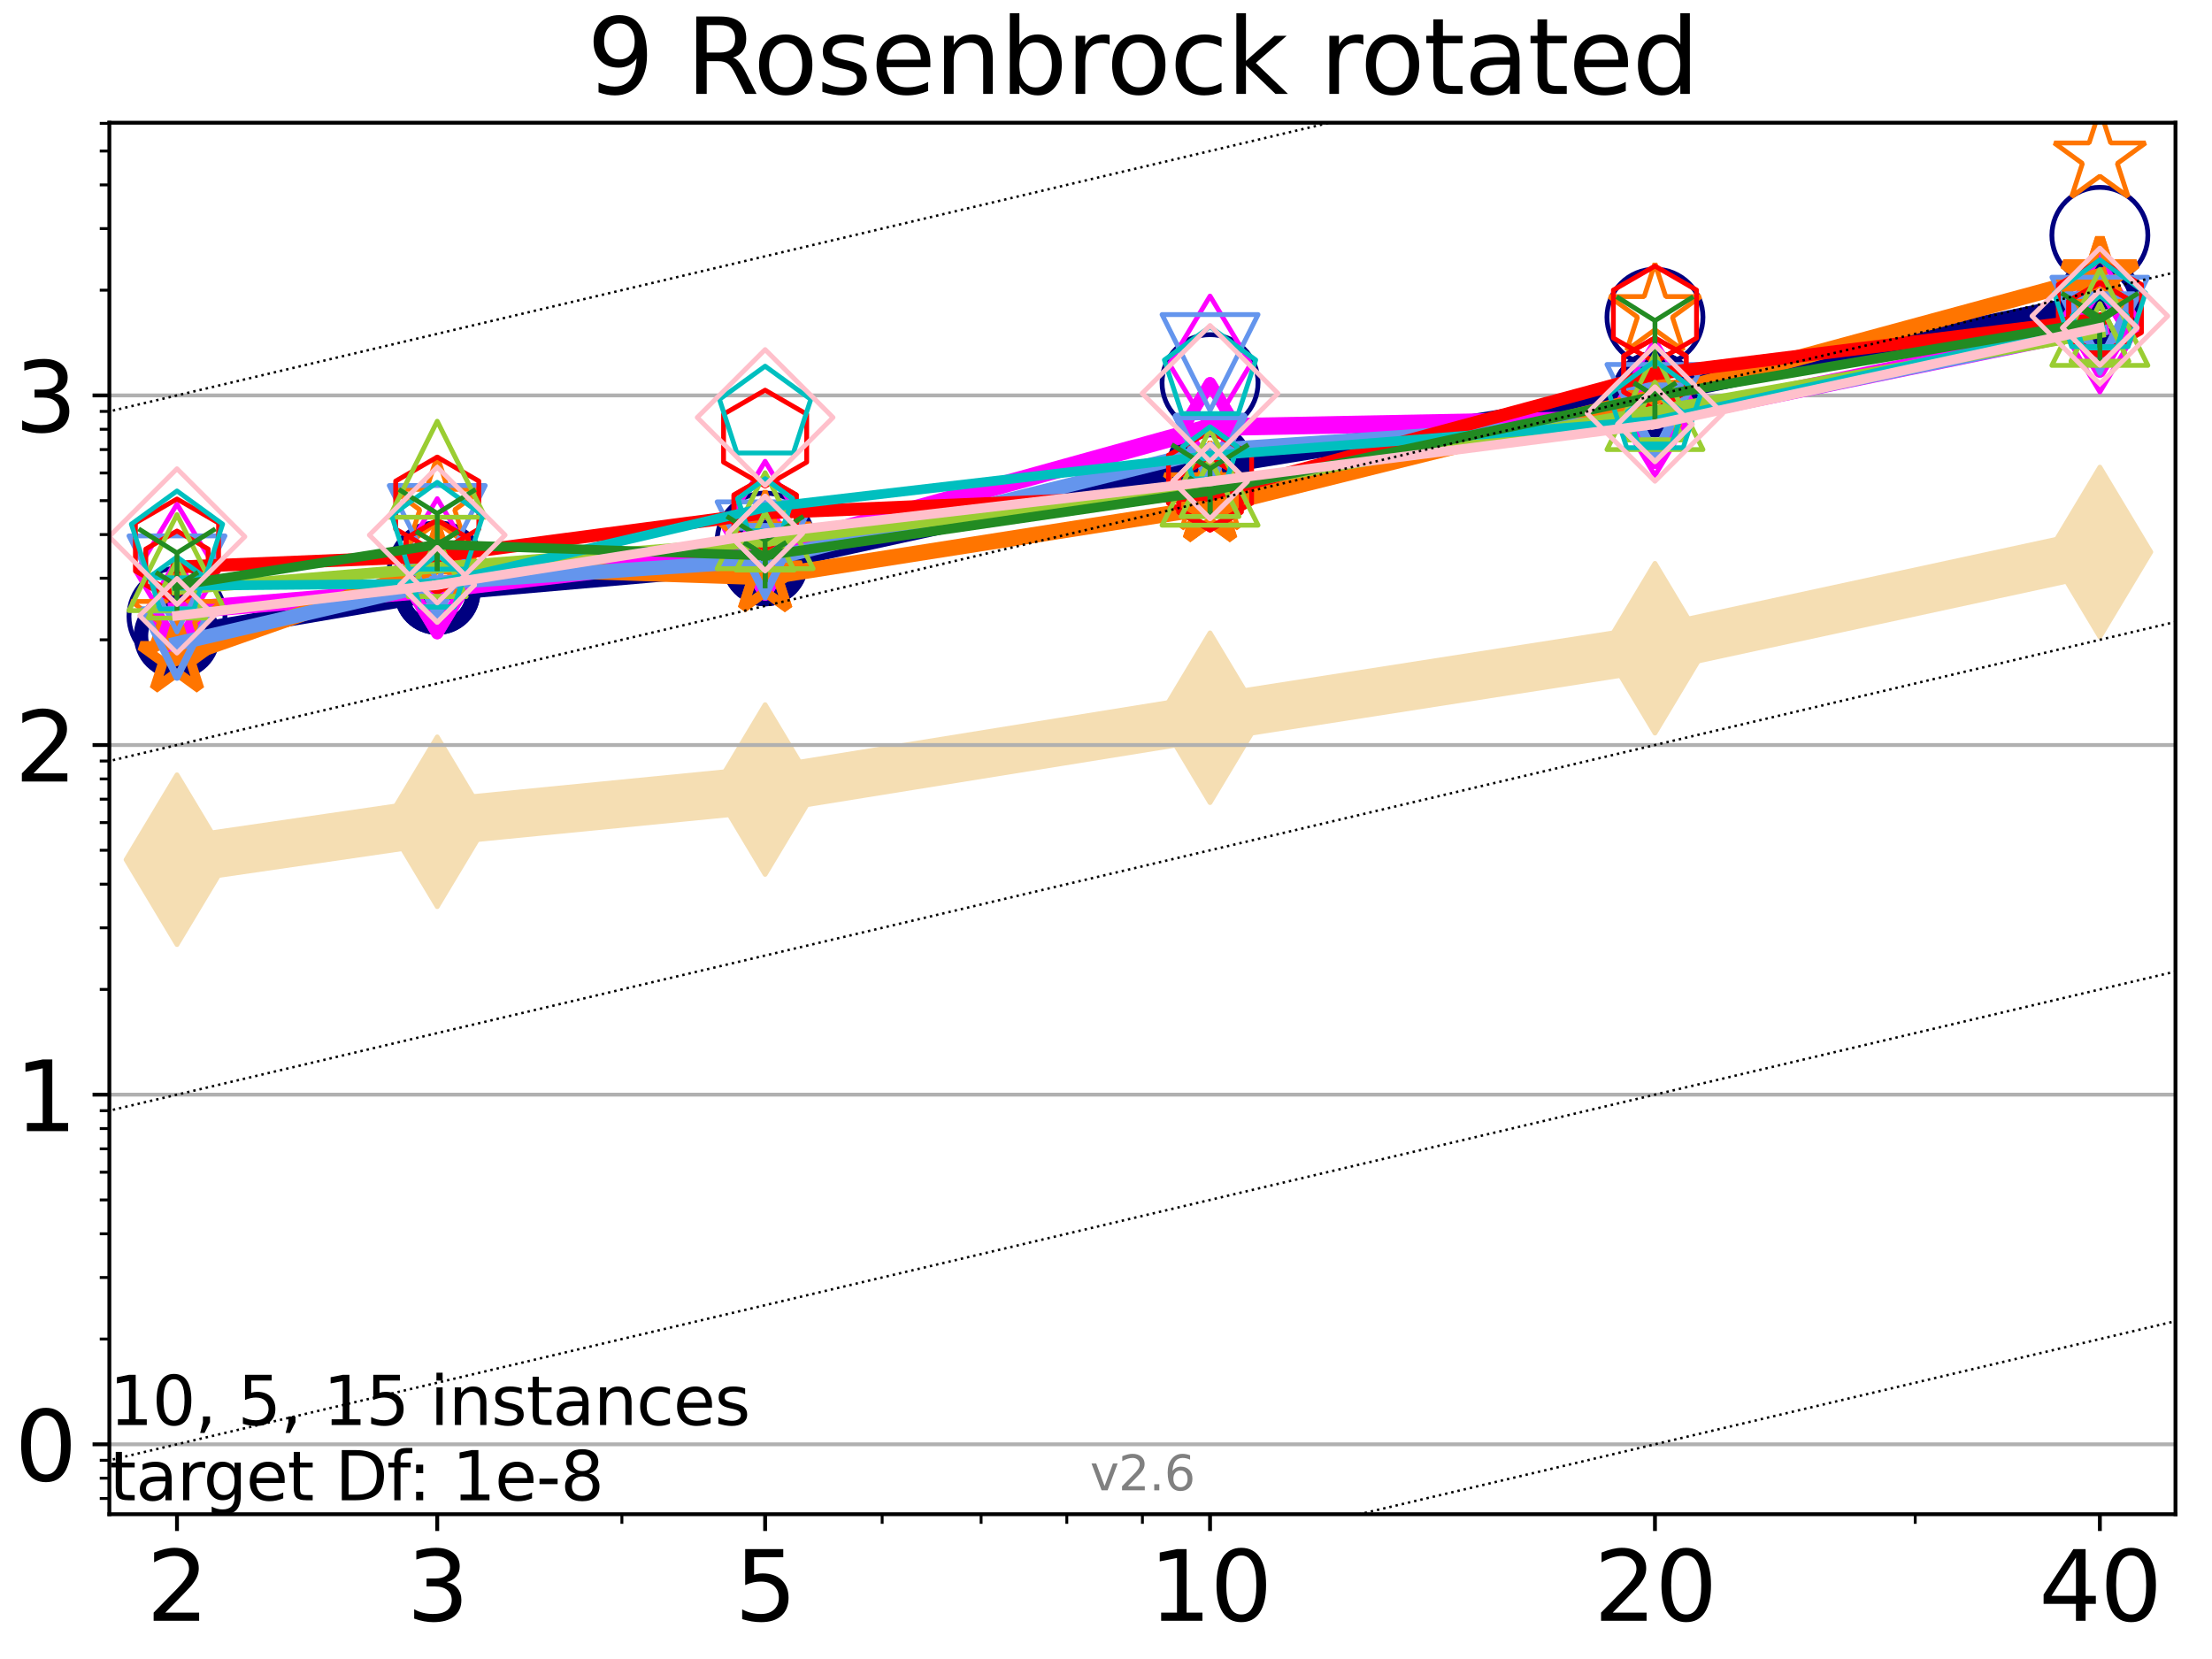 <?xml version="1.0" encoding="utf-8" standalone="no"?>
<!DOCTYPE svg PUBLIC "-//W3C//DTD SVG 1.1//EN"
  "http://www.w3.org/Graphics/SVG/1.1/DTD/svg11.dtd">
<svg xmlns:xlink="http://www.w3.org/1999/xlink" width="460.8pt" height="345.6pt" viewBox="0 0 460.8 345.6" xmlns="http://www.w3.org/2000/svg" version="1.1">
 <defs>
  <style type="text/css">*{stroke-linejoin: round; stroke-linecap: butt}</style>
 </defs>
 <g id="figure_1">
  <g id="patch_1">
   <path d="M 0 345.6 
L 460.8 345.6 
L 460.8 0 
L 0 0 
z
" style="fill: #ffffff"/>
  </g>
  <g id="axes_1">
   <g id="patch_2">
    <path d="M 22.78 315.44 
L 453.192 315.44 
L 453.192 25.56 
L 22.78 25.56 
z
" style="fill: #ffffff"/>
   </g>
   <g id="line2d_1">
    <path d="M 36.868 179.087 
L 91.085 171.188 
L 159.39 164.474 
L 252.074 149.517 
L 344.758 135.036 
L 437.443 114.99 
" clip-path="url(#p077a5b74ad)" style="fill: none; stroke: #f5deb3; stroke-width: 10; stroke-linecap: square"/>
    <defs>
     <path id="m5c0467c050" d="M -0 17.678 
L 10.607 0 
L 0 -17.678 
L -10.607 -0 
z
" style="stroke: #f5deb3; stroke-linejoin: miter"/>
    </defs>
    <g clip-path="url(#p077a5b74ad)">
     <use xlink:href="#m5c0467c050" x="36.868" y="179.087" style="fill: #f5deb3; stroke: #f5deb3; stroke-linejoin: miter"/>
     <use xlink:href="#m5c0467c050" x="91.085" y="171.188" style="fill: #f5deb3; stroke: #f5deb3; stroke-linejoin: miter"/>
     <use xlink:href="#m5c0467c050" x="159.39" y="164.474" style="fill: #f5deb3; stroke: #f5deb3; stroke-linejoin: miter"/>
     <use xlink:href="#m5c0467c050" x="252.074" y="149.517" style="fill: #f5deb3; stroke: #f5deb3; stroke-linejoin: miter"/>
     <use xlink:href="#m5c0467c050" x="344.758" y="135.036" style="fill: #f5deb3; stroke: #f5deb3; stroke-linejoin: miter"/>
     <use xlink:href="#m5c0467c050" x="437.443" y="114.99" style="fill: #f5deb3; stroke: #f5deb3; stroke-linejoin: miter"/>
    </g>
   </g>
   <g id="matplotlib.axis_1">
    <g id="xtick_1">
     <g id="line2d_2">
      <defs>
       <path id="ma17ccf63ff" d="M 0 0 
L 0 3.5 
" style="stroke: #000000; stroke-width: 0.8"/>
      </defs>
      <g>
       <use xlink:href="#ma17ccf63ff" x="36.868" y="315.44" style="stroke: #000000; stroke-width: 0.8"/>
      </g>
     </g>
     <g id="text_1">
      <!-- 2 -->
      <g transform="translate(30.506 337.637)scale(0.2 -0.2)">
       <defs>
        <path id="DejaVuSans-32" d="M 1228 531 
L 3431 531 
L 3431 0 
L 469 0 
L 469 531 
Q 828 903 1448 1529 
Q 2069 2156 2228 2338 
Q 2531 2678 2651 2914 
Q 2772 3150 2772 3378 
Q 2772 3750 2511 3984 
Q 2250 4219 1831 4219 
Q 1534 4219 1204 4116 
Q 875 4013 500 3803 
L 500 4441 
Q 881 4594 1212 4672 
Q 1544 4750 1819 4750 
Q 2544 4750 2975 4387 
Q 3406 4025 3406 3419 
Q 3406 3131 3298 2873 
Q 3191 2616 2906 2266 
Q 2828 2175 2409 1742 
Q 1991 1309 1228 531 
z
" transform="scale(0.016)"/>
       </defs>
       <use xlink:href="#DejaVuSans-32"/>
      </g>
     </g>
    </g>
    <g id="xtick_2">
     <g id="line2d_3">
      <g>
       <use xlink:href="#ma17ccf63ff" x="91.085" y="315.44" style="stroke: #000000; stroke-width: 0.8"/>
      </g>
     </g>
     <g id="text_2">
      <!-- 3 -->
      <g transform="translate(84.723 337.637)scale(0.2 -0.2)">
       <defs>
        <path id="DejaVuSans-33" d="M 2597 2516 
Q 3050 2419 3304 2112 
Q 3559 1806 3559 1356 
Q 3559 666 3084 287 
Q 2609 -91 1734 -91 
Q 1441 -91 1130 -33 
Q 819 25 488 141 
L 488 750 
Q 750 597 1062 519 
Q 1375 441 1716 441 
Q 2309 441 2620 675 
Q 2931 909 2931 1356 
Q 2931 1769 2642 2001 
Q 2353 2234 1838 2234 
L 1294 2234 
L 1294 2753 
L 1863 2753 
Q 2328 2753 2575 2939 
Q 2822 3125 2822 3475 
Q 2822 3834 2567 4026 
Q 2313 4219 1838 4219 
Q 1578 4219 1281 4162 
Q 984 4106 628 3988 
L 628 4550 
Q 988 4650 1302 4700 
Q 1616 4750 1894 4750 
Q 2613 4750 3031 4423 
Q 3450 4097 3450 3541 
Q 3450 3153 3228 2886 
Q 3006 2619 2597 2516 
z
" transform="scale(0.016)"/>
       </defs>
       <use xlink:href="#DejaVuSans-33"/>
      </g>
     </g>
    </g>
    <g id="xtick_3">
     <g id="line2d_4">
      <g>
       <use xlink:href="#ma17ccf63ff" x="159.39" y="315.44" style="stroke: #000000; stroke-width: 0.8"/>
      </g>
     </g>
     <g id="text_3">
      <!-- 5 -->
      <g transform="translate(153.028 337.637)scale(0.2 -0.2)">
       <defs>
        <path id="DejaVuSans-35" d="M 691 4666 
L 3169 4666 
L 3169 4134 
L 1269 4134 
L 1269 2991 
Q 1406 3038 1543 3061 
Q 1681 3084 1819 3084 
Q 2600 3084 3056 2656 
Q 3513 2228 3513 1497 
Q 3513 744 3044 326 
Q 2575 -91 1722 -91 
Q 1428 -91 1123 -41 
Q 819 9 494 109 
L 494 744 
Q 775 591 1075 516 
Q 1375 441 1709 441 
Q 2250 441 2565 725 
Q 2881 1009 2881 1497 
Q 2881 1984 2565 2268 
Q 2250 2553 1709 2553 
Q 1456 2553 1204 2497 
Q 953 2441 691 2322 
L 691 4666 
z
" transform="scale(0.016)"/>
       </defs>
       <use xlink:href="#DejaVuSans-35"/>
      </g>
     </g>
    </g>
    <g id="xtick_4">
     <g id="line2d_5">
      <g>
       <use xlink:href="#ma17ccf63ff" x="252.074" y="315.44" style="stroke: #000000; stroke-width: 0.8"/>
      </g>
     </g>
     <g id="text_4">
      <!-- 10 -->
      <g transform="translate(239.349 337.637)scale(0.2 -0.2)">
       <defs>
        <path id="DejaVuSans-31" d="M 794 531 
L 1825 531 
L 1825 4091 
L 703 3866 
L 703 4441 
L 1819 4666 
L 2450 4666 
L 2450 531 
L 3481 531 
L 3481 0 
L 794 0 
L 794 531 
z
" transform="scale(0.016)"/>
        <path id="DejaVuSans-30" d="M 2034 4250 
Q 1547 4250 1301 3770 
Q 1056 3291 1056 2328 
Q 1056 1369 1301 889 
Q 1547 409 2034 409 
Q 2525 409 2770 889 
Q 3016 1369 3016 2328 
Q 3016 3291 2770 3770 
Q 2525 4250 2034 4250 
z
M 2034 4750 
Q 2819 4750 3233 4129 
Q 3647 3509 3647 2328 
Q 3647 1150 3233 529 
Q 2819 -91 2034 -91 
Q 1250 -91 836 529 
Q 422 1150 422 2328 
Q 422 3509 836 4129 
Q 1250 4750 2034 4750 
z
" transform="scale(0.016)"/>
       </defs>
       <use xlink:href="#DejaVuSans-31"/>
       <use xlink:href="#DejaVuSans-30" x="63.623"/>
      </g>
     </g>
    </g>
    <g id="xtick_5">
     <g id="line2d_6">
      <g>
       <use xlink:href="#ma17ccf63ff" x="344.758" y="315.44" style="stroke: #000000; stroke-width: 0.8"/>
      </g>
     </g>
     <g id="text_5">
      <!-- 20 -->
      <g transform="translate(332.033 337.637)scale(0.2 -0.2)">
       <use xlink:href="#DejaVuSans-32"/>
       <use xlink:href="#DejaVuSans-30" x="63.623"/>
      </g>
     </g>
    </g>
    <g id="xtick_6">
     <g id="line2d_7">
      <g>
       <use xlink:href="#ma17ccf63ff" x="437.443" y="315.44" style="stroke: #000000; stroke-width: 0.8"/>
      </g>
     </g>
     <g id="text_6">
      <!-- 40 -->
      <g transform="translate(424.718 337.637)scale(0.2 -0.2)">
       <defs>
        <path id="DejaVuSans-34" d="M 2419 4116 
L 825 1625 
L 2419 1625 
L 2419 4116 
z
M 2253 4666 
L 3047 4666 
L 3047 1625 
L 3713 1625 
L 3713 1100 
L 3047 1100 
L 3047 0 
L 2419 0 
L 2419 1100 
L 313 1100 
L 313 1709 
L 2253 4666 
z
" transform="scale(0.016)"/>
       </defs>
       <use xlink:href="#DejaVuSans-34"/>
       <use xlink:href="#DejaVuSans-30" x="63.623"/>
      </g>
     </g>
    </g>
    <g id="xtick_7">
     <g id="line2d_8">
      <defs>
       <path id="mb6ba9d4180" d="M 0 0 
L 0 2 
" style="stroke: #000000; stroke-width: 0.6"/>
      </defs>
      <g>
       <use xlink:href="#mb6ba9d4180" x="129.552" y="315.44" style="stroke: #000000; stroke-width: 0.6"/>
      </g>
     </g>
    </g>
    <g id="xtick_8">
     <g id="line2d_9">
      <g>
       <use xlink:href="#mb6ba9d4180" x="183.769" y="315.44" style="stroke: #000000; stroke-width: 0.6"/>
      </g>
     </g>
    </g>
    <g id="xtick_9">
     <g id="line2d_10">
      <g>
       <use xlink:href="#mb6ba9d4180" x="204.381" y="315.44" style="stroke: #000000; stroke-width: 0.6"/>
      </g>
     </g>
    </g>
    <g id="xtick_10">
     <g id="line2d_11">
      <g>
       <use xlink:href="#mb6ba9d4180" x="222.237" y="315.44" style="stroke: #000000; stroke-width: 0.6"/>
      </g>
     </g>
    </g>
    <g id="xtick_11">
     <g id="line2d_12">
      <g>
       <use xlink:href="#mb6ba9d4180" x="237.986" y="315.44" style="stroke: #000000; stroke-width: 0.6"/>
      </g>
     </g>
    </g>
    <g id="xtick_12">
     <g id="line2d_13">
      <g>
       <use xlink:href="#mb6ba9d4180" x="398.975" y="315.44" style="stroke: #000000; stroke-width: 0.6"/>
      </g>
     </g>
    </g>
   </g>
   <g id="matplotlib.axis_2">
    <g id="ytick_1">
     <g id="line2d_14">
      <path d="M 22.78 300.873 
L 453.192 300.873 
" clip-path="url(#p077a5b74ad)" style="fill: none; stroke: #b0b0b0; stroke-width: 0.8; stroke-linecap: square"/>
     </g>
     <g id="line2d_15">
      <defs>
       <path id="m34bcdaed42" d="M 0 0 
L -3.5 0 
" style="stroke: #000000; stroke-width: 0.8"/>
      </defs>
      <g>
       <use xlink:href="#m34bcdaed42" x="22.78" y="300.873" style="stroke: #000000; stroke-width: 0.8"/>
      </g>
     </g>
     <g id="text_7">
      <!-- 0 -->
      <g transform="translate(3.055 308.472)scale(0.2 -0.2)">
       <use xlink:href="#DejaVuSans-30"/>
      </g>
     </g>
    </g>
    <g id="ytick_2">
     <g id="line2d_16">
      <path d="M 22.78 228.039 
L 453.192 228.039 
" clip-path="url(#p077a5b74ad)" style="fill: none; stroke: #b0b0b0; stroke-width: 0.8; stroke-linecap: square"/>
     </g>
     <g id="line2d_17">
      <g>
       <use xlink:href="#m34bcdaed42" x="22.78" y="228.039" style="stroke: #000000; stroke-width: 0.8"/>
      </g>
     </g>
     <g id="text_8">
      <!-- 1 -->
      <g transform="translate(3.055 235.638)scale(0.2 -0.2)">
       <use xlink:href="#DejaVuSans-31"/>
      </g>
     </g>
    </g>
    <g id="ytick_3">
     <g id="line2d_18">
      <path d="M 22.78 155.205 
L 453.192 155.205 
" clip-path="url(#p077a5b74ad)" style="fill: none; stroke: #b0b0b0; stroke-width: 0.8; stroke-linecap: square"/>
     </g>
     <g id="line2d_19">
      <g>
       <use xlink:href="#m34bcdaed42" x="22.78" y="155.205" style="stroke: #000000; stroke-width: 0.8"/>
      </g>
     </g>
     <g id="text_9">
      <!-- 2 -->
      <g transform="translate(3.055 162.803)scale(0.2 -0.2)">
       <use xlink:href="#DejaVuSans-32"/>
      </g>
     </g>
    </g>
    <g id="ytick_4">
     <g id="line2d_20">
      <path d="M 22.78 82.371 
L 453.192 82.371 
" clip-path="url(#p077a5b74ad)" style="fill: none; stroke: #b0b0b0; stroke-width: 0.8; stroke-linecap: square"/>
     </g>
     <g id="line2d_21">
      <g>
       <use xlink:href="#m34bcdaed42" x="22.78" y="82.371" style="stroke: #000000; stroke-width: 0.8"/>
      </g>
     </g>
     <g id="text_10">
      <!-- 3 -->
      <g transform="translate(3.055 89.969)scale(0.2 -0.2)">
       <use xlink:href="#DejaVuSans-33"/>
      </g>
     </g>
    </g>
    <g id="ytick_5">
     <g id="line2d_22">
      <defs>
       <path id="m725752ec3f" d="M 0 0 
L -2 0 
" style="stroke: #000000; stroke-width: 0.6"/>
      </defs>
      <g>
       <use xlink:href="#m725752ec3f" x="22.78" y="312.155" style="stroke: #000000; stroke-width: 0.6"/>
      </g>
     </g>
    </g>
    <g id="ytick_6">
     <g id="line2d_23">
      <g>
       <use xlink:href="#m725752ec3f" x="22.78" y="307.932" style="stroke: #000000; stroke-width: 0.6"/>
      </g>
     </g>
    </g>
    <g id="ytick_7">
     <g id="line2d_24">
      <g>
       <use xlink:href="#m725752ec3f" x="22.78" y="304.206" style="stroke: #000000; stroke-width: 0.6"/>
      </g>
     </g>
    </g>
    <g id="ytick_8">
     <g id="line2d_25">
      <g>
       <use xlink:href="#m725752ec3f" x="22.78" y="278.948" style="stroke: #000000; stroke-width: 0.6"/>
      </g>
     </g>
    </g>
    <g id="ytick_9">
     <g id="line2d_26">
      <g>
       <use xlink:href="#m725752ec3f" x="22.78" y="266.122" style="stroke: #000000; stroke-width: 0.6"/>
      </g>
     </g>
    </g>
    <g id="ytick_10">
     <g id="line2d_27">
      <g>
       <use xlink:href="#m725752ec3f" x="22.78" y="257.023" style="stroke: #000000; stroke-width: 0.6"/>
      </g>
     </g>
    </g>
    <g id="ytick_11">
     <g id="line2d_28">
      <g>
       <use xlink:href="#m725752ec3f" x="22.78" y="249.964" style="stroke: #000000; stroke-width: 0.6"/>
      </g>
     </g>
    </g>
    <g id="ytick_12">
     <g id="line2d_29">
      <g>
       <use xlink:href="#m725752ec3f" x="22.78" y="244.197" style="stroke: #000000; stroke-width: 0.6"/>
      </g>
     </g>
    </g>
    <g id="ytick_13">
     <g id="line2d_30">
      <g>
       <use xlink:href="#m725752ec3f" x="22.78" y="239.321" style="stroke: #000000; stroke-width: 0.6"/>
      </g>
     </g>
    </g>
    <g id="ytick_14">
     <g id="line2d_31">
      <g>
       <use xlink:href="#m725752ec3f" x="22.78" y="235.097" style="stroke: #000000; stroke-width: 0.6"/>
      </g>
     </g>
    </g>
    <g id="ytick_15">
     <g id="line2d_32">
      <g>
       <use xlink:href="#m725752ec3f" x="22.78" y="231.372" style="stroke: #000000; stroke-width: 0.6"/>
      </g>
     </g>
    </g>
    <g id="ytick_16">
     <g id="line2d_33">
      <g>
       <use xlink:href="#m725752ec3f" x="22.78" y="206.114" style="stroke: #000000; stroke-width: 0.6"/>
      </g>
     </g>
    </g>
    <g id="ytick_17">
     <g id="line2d_34">
      <g>
       <use xlink:href="#m725752ec3f" x="22.78" y="193.288" style="stroke: #000000; stroke-width: 0.6"/>
      </g>
     </g>
    </g>
    <g id="ytick_18">
     <g id="line2d_35">
      <g>
       <use xlink:href="#m725752ec3f" x="22.78" y="184.189" style="stroke: #000000; stroke-width: 0.6"/>
      </g>
     </g>
    </g>
    <g id="ytick_19">
     <g id="line2d_36">
      <g>
       <use xlink:href="#m725752ec3f" x="22.78" y="177.13" style="stroke: #000000; stroke-width: 0.6"/>
      </g>
     </g>
    </g>
    <g id="ytick_20">
     <g id="line2d_37">
      <g>
       <use xlink:href="#m725752ec3f" x="22.78" y="171.363" style="stroke: #000000; stroke-width: 0.6"/>
      </g>
     </g>
    </g>
    <g id="ytick_21">
     <g id="line2d_38">
      <g>
       <use xlink:href="#m725752ec3f" x="22.78" y="166.487" style="stroke: #000000; stroke-width: 0.6"/>
      </g>
     </g>
    </g>
    <g id="ytick_22">
     <g id="line2d_39">
      <g>
       <use xlink:href="#m725752ec3f" x="22.78" y="162.263" style="stroke: #000000; stroke-width: 0.6"/>
      </g>
     </g>
    </g>
    <g id="ytick_23">
     <g id="line2d_40">
      <g>
       <use xlink:href="#m725752ec3f" x="22.78" y="158.538" style="stroke: #000000; stroke-width: 0.6"/>
      </g>
     </g>
    </g>
    <g id="ytick_24">
     <g id="line2d_41">
      <g>
       <use xlink:href="#m725752ec3f" x="22.78" y="133.28" style="stroke: #000000; stroke-width: 0.6"/>
      </g>
     </g>
    </g>
    <g id="ytick_25">
     <g id="line2d_42">
      <g>
       <use xlink:href="#m725752ec3f" x="22.78" y="120.454" style="stroke: #000000; stroke-width: 0.6"/>
      </g>
     </g>
    </g>
    <g id="ytick_26">
     <g id="line2d_43">
      <g>
       <use xlink:href="#m725752ec3f" x="22.78" y="111.355" style="stroke: #000000; stroke-width: 0.6"/>
      </g>
     </g>
    </g>
    <g id="ytick_27">
     <g id="line2d_44">
      <g>
       <use xlink:href="#m725752ec3f" x="22.78" y="104.296" style="stroke: #000000; stroke-width: 0.6"/>
      </g>
     </g>
    </g>
    <g id="ytick_28">
     <g id="line2d_45">
      <g>
       <use xlink:href="#m725752ec3f" x="22.78" y="98.529" style="stroke: #000000; stroke-width: 0.6"/>
      </g>
     </g>
    </g>
    <g id="ytick_29">
     <g id="line2d_46">
      <g>
       <use xlink:href="#m725752ec3f" x="22.78" y="93.653" style="stroke: #000000; stroke-width: 0.6"/>
      </g>
     </g>
    </g>
    <g id="ytick_30">
     <g id="line2d_47">
      <g>
       <use xlink:href="#m725752ec3f" x="22.78" y="89.429" style="stroke: #000000; stroke-width: 0.6"/>
      </g>
     </g>
    </g>
    <g id="ytick_31">
     <g id="line2d_48">
      <g>
       <use xlink:href="#m725752ec3f" x="22.78" y="85.704" style="stroke: #000000; stroke-width: 0.6"/>
      </g>
     </g>
    </g>
    <g id="ytick_32">
     <g id="line2d_49">
      <g>
       <use xlink:href="#m725752ec3f" x="22.78" y="60.446" style="stroke: #000000; stroke-width: 0.6"/>
      </g>
     </g>
    </g>
    <g id="ytick_33">
     <g id="line2d_50">
      <g>
       <use xlink:href="#m725752ec3f" x="22.78" y="47.62" style="stroke: #000000; stroke-width: 0.6"/>
      </g>
     </g>
    </g>
    <g id="ytick_34">
     <g id="line2d_51">
      <g>
       <use xlink:href="#m725752ec3f" x="22.78" y="38.52" style="stroke: #000000; stroke-width: 0.6"/>
      </g>
     </g>
    </g>
    <g id="ytick_35">
     <g id="line2d_52">
      <g>
       <use xlink:href="#m725752ec3f" x="22.78" y="31.462" style="stroke: #000000; stroke-width: 0.6"/>
      </g>
     </g>
    </g>
    <g id="ytick_36">
     <g id="line2d_53">
      <g>
       <use xlink:href="#m725752ec3f" x="22.78" y="25.695" style="stroke: #000000; stroke-width: 0.6"/>
      </g>
     </g>
    </g>
   </g>
   <g id="line2d_54">
    <path d="M 36.868 132.452 
L 91.085 123.237 
" clip-path="url(#p077a5b74ad)" style="fill: none; stroke: #000080; stroke-width: 4; stroke-linecap: square"/>
    <defs>
     <path id="m8a85c095ca" d="M 0 7.5 
C 1.989 7.5 3.897 6.71 5.303 5.303 
C 6.71 3.897 7.5 1.989 7.5 0 
C 7.5 -1.989 6.71 -3.897 5.303 -5.303 
C 3.897 -6.71 1.989 -7.5 0 -7.5 
C -1.989 -7.5 -3.897 -6.71 -5.303 -5.303 
C -6.71 -3.897 -7.5 -1.989 -7.5 0 
C -7.5 1.989 -6.71 3.897 -5.303 5.303 
C -3.897 6.71 -1.989 7.5 0 7.5 
z
" style="stroke: #000080; stroke-width: 3"/>
    </defs>
    <g clip-path="url(#p077a5b74ad)">
     <use xlink:href="#m8a85c095ca" x="36.868" y="132.452" style="fill-opacity: 0; stroke: #000080; stroke-width: 3"/>
     <use xlink:href="#m8a85c095ca" x="91.085" y="123.237" style="fill-opacity: 0; stroke: #000080; stroke-width: 3"/>
    </g>
   </g>
   <g id="line2d_55">
    <path d="M 91.085 123.237 
L 159.39 117.298 
" clip-path="url(#p077a5b74ad)" style="fill: none; stroke: #000080; stroke-width: 4; stroke-linecap: square"/>
    <g clip-path="url(#p077a5b74ad)">
     <use xlink:href="#m8a85c095ca" x="91.085" y="123.237" style="fill-opacity: 0; stroke: #000080; stroke-width: 3"/>
     <use xlink:href="#m8a85c095ca" x="159.39" y="117.298" style="fill-opacity: 0; stroke: #000080; stroke-width: 3"/>
    </g>
   </g>
   <g id="line2d_56">
    <path d="M 159.39 117.298 
L 252.074 97.077 
" clip-path="url(#p077a5b74ad)" style="fill: none; stroke: #000080; stroke-width: 4; stroke-linecap: square"/>
    <g clip-path="url(#p077a5b74ad)">
     <use xlink:href="#m8a85c095ca" x="159.39" y="117.298" style="fill-opacity: 0; stroke: #000080; stroke-width: 3"/>
     <use xlink:href="#m8a85c095ca" x="252.074" y="97.077" style="fill-opacity: 0; stroke: #000080; stroke-width: 3"/>
    </g>
   </g>
   <g id="line2d_57">
    <path d="M 252.074 97.077 
L 344.758 82.095 
" clip-path="url(#p077a5b74ad)" style="fill: none; stroke: #000080; stroke-width: 4; stroke-linecap: square"/>
    <g clip-path="url(#p077a5b74ad)">
     <use xlink:href="#m8a85c095ca" x="252.074" y="97.077" style="fill-opacity: 0; stroke: #000080; stroke-width: 3"/>
     <use xlink:href="#m8a85c095ca" x="344.758" y="82.095" style="fill-opacity: 0; stroke: #000080; stroke-width: 3"/>
    </g>
   </g>
   <g id="line2d_58">
    <path d="M 344.758 82.095 
L 437.443 62.688 
" clip-path="url(#p077a5b74ad)" style="fill: none; stroke: #000080; stroke-width: 4; stroke-linecap: square"/>
    <g clip-path="url(#p077a5b74ad)">
     <use xlink:href="#m8a85c095ca" x="344.758" y="82.095" style="fill-opacity: 0; stroke: #000080; stroke-width: 3"/>
     <use xlink:href="#m8a85c095ca" x="437.443" y="62.688" style="fill-opacity: 0; stroke: #000080; stroke-width: 3"/>
    </g>
   </g>
   <g id="line2d_59">
    <path d="M 437.443 62.688 
" clip-path="url(#p077a5b74ad)" style="fill: none; stroke: #000080; stroke-width: 4; stroke-linecap: square"/>
    <g clip-path="url(#p077a5b74ad)">
     <use xlink:href="#m8a85c095ca" x="437.443" y="62.688" style="fill-opacity: 0; stroke: #000080; stroke-width: 3"/>
    </g>
   </g>
   <g id="line2d_60"/>
   <g id="line2d_61">
    <defs>
     <path id="mdbf65cbbdb" d="M 0 10 
C 2.652 10 5.196 8.946 7.071 7.071 
C 8.946 5.196 10 2.652 10 0 
C 10 -2.652 8.946 -5.196 7.071 -7.071 
C 5.196 -8.946 2.652 -10 0 -10 
C -2.652 -10 -5.196 -8.946 -7.071 -7.071 
C -8.946 -5.196 -10 -2.652 -10 0 
C -10 2.652 -8.946 5.196 -7.071 7.071 
C -5.196 8.946 -2.652 10 0 10 
z
" style="stroke: #000080"/>
    </defs>
    <g clip-path="url(#p077a5b74ad)">
     <use xlink:href="#mdbf65cbbdb" x="36.868" y="128.381" style="fill-opacity: 0; stroke: #000080"/>
     <use xlink:href="#mdbf65cbbdb" x="91.085" y="118.911" style="fill-opacity: 0; stroke: #000080"/>
     <use xlink:href="#mdbf65cbbdb" x="159.39" y="112.712" style="fill-opacity: 0; stroke: #000080"/>
     <use xlink:href="#mdbf65cbbdb" x="252.074" y="79.715" style="fill-opacity: 0; stroke: #000080"/>
     <use xlink:href="#mdbf65cbbdb" x="344.758" y="66.08" style="fill-opacity: 0; stroke: #000080"/>
     <use xlink:href="#mdbf65cbbdb" x="437.443" y="49.023" style="fill-opacity: 0; stroke: #000080"/>
    </g>
   </g>
   <g id="line2d_62">
    <path d="M 36.868 127.198 
L 91.085 122.727 
" clip-path="url(#p077a5b74ad)" style="fill: none; stroke: #ff00ff; stroke-width: 3.667; stroke-linecap: square"/>
    <defs>
     <path id="m8e8a7de346" d="M -0 9.192 
L 5.515 0 
L 0 -9.192 
L -5.515 -0 
z
" style="stroke: #ff00ff; stroke-width: 2.5; stroke-linejoin: miter"/>
    </defs>
    <g clip-path="url(#p077a5b74ad)">
     <use xlink:href="#m8e8a7de346" x="36.868" y="127.198" style="fill-opacity: 0; stroke: #ff00ff; stroke-width: 2.5; stroke-linejoin: miter"/>
     <use xlink:href="#m8e8a7de346" x="91.085" y="122.727" style="fill-opacity: 0; stroke: #ff00ff; stroke-width: 2.5; stroke-linejoin: miter"/>
    </g>
   </g>
   <g id="line2d_63">
    <path d="M 91.085 122.727 
L 159.39 114.687 
" clip-path="url(#p077a5b74ad)" style="fill: none; stroke: #ff00ff; stroke-width: 3.667; stroke-linecap: square"/>
    <g clip-path="url(#p077a5b74ad)">
     <use xlink:href="#m8e8a7de346" x="91.085" y="122.727" style="fill-opacity: 0; stroke: #ff00ff; stroke-width: 2.5; stroke-linejoin: miter"/>
     <use xlink:href="#m8e8a7de346" x="159.39" y="114.687" style="fill-opacity: 0; stroke: #ff00ff; stroke-width: 2.5; stroke-linejoin: miter"/>
    </g>
   </g>
   <g id="line2d_64">
    <path d="M 159.39 114.687 
L 252.074 89.007 
" clip-path="url(#p077a5b74ad)" style="fill: none; stroke: #ff00ff; stroke-width: 3.667; stroke-linecap: square"/>
    <g clip-path="url(#p077a5b74ad)">
     <use xlink:href="#m8e8a7de346" x="159.39" y="114.687" style="fill-opacity: 0; stroke: #ff00ff; stroke-width: 2.5; stroke-linejoin: miter"/>
     <use xlink:href="#m8e8a7de346" x="252.074" y="89.007" style="fill-opacity: 0; stroke: #ff00ff; stroke-width: 2.5; stroke-linejoin: miter"/>
    </g>
   </g>
   <g id="line2d_65">
    <path d="M 252.074 89.007 
L 344.758 87.232 
" clip-path="url(#p077a5b74ad)" style="fill: none; stroke: #ff00ff; stroke-width: 3.667; stroke-linecap: square"/>
    <g clip-path="url(#p077a5b74ad)">
     <use xlink:href="#m8e8a7de346" x="252.074" y="89.007" style="fill-opacity: 0; stroke: #ff00ff; stroke-width: 2.5; stroke-linejoin: miter"/>
     <use xlink:href="#m8e8a7de346" x="344.758" y="87.232" style="fill-opacity: 0; stroke: #ff00ff; stroke-width: 2.5; stroke-linejoin: miter"/>
    </g>
   </g>
   <g id="line2d_66">
    <path d="M 344.758 87.232 
L 437.443 68.227 
" clip-path="url(#p077a5b74ad)" style="fill: none; stroke: #ff00ff; stroke-width: 3.667; stroke-linecap: square"/>
    <g clip-path="url(#p077a5b74ad)">
     <use xlink:href="#m8e8a7de346" x="344.758" y="87.232" style="fill-opacity: 0; stroke: #ff00ff; stroke-width: 2.5; stroke-linejoin: miter"/>
     <use xlink:href="#m8e8a7de346" x="437.443" y="68.227" style="fill-opacity: 0; stroke: #ff00ff; stroke-width: 2.5; stroke-linejoin: miter"/>
    </g>
   </g>
   <g id="line2d_67">
    <path d="M 437.443 68.227 
" clip-path="url(#p077a5b74ad)" style="fill: none; stroke: #ff00ff; stroke-width: 3.667; stroke-linecap: square"/>
    <g clip-path="url(#p077a5b74ad)">
     <use xlink:href="#m8e8a7de346" x="437.443" y="68.227" style="fill-opacity: 0; stroke: #ff00ff; stroke-width: 2.5; stroke-linejoin: miter"/>
    </g>
   </g>
   <g id="line2d_68"/>
   <g id="line2d_69">
    <defs>
     <path id="m6aac0f5b0d" d="M -0 14.142 
L 8.485 0 
L -0 -14.142 
L -8.485 -0 
z
" style="stroke: #ff00ff; stroke-linejoin: miter"/>
    </defs>
    <g clip-path="url(#p077a5b74ad)">
     <use xlink:href="#m6aac0f5b0d" x="36.868" y="119.163" style="fill-opacity: 0; stroke: #ff00ff; stroke-linejoin: miter"/>
     <use xlink:href="#m6aac0f5b0d" x="91.085" y="118.02" style="fill-opacity: 0; stroke: #ff00ff; stroke-linejoin: miter"/>
     <use xlink:href="#m6aac0f5b0d" x="159.39" y="110.236" style="fill-opacity: 0; stroke: #ff00ff; stroke-linejoin: miter"/>
     <use xlink:href="#m6aac0f5b0d" x="252.074" y="75.815" style="fill-opacity: 0; stroke: #ff00ff; stroke-linejoin: miter"/>
     <use xlink:href="#m6aac0f5b0d" x="344.758" y="84.897" style="fill-opacity: 0; stroke: #ff00ff; stroke-linejoin: miter"/>
     <use xlink:href="#m6aac0f5b0d" x="437.443" y="67.516" style="fill-opacity: 0; stroke: #ff00ff; stroke-linejoin: miter"/>
    </g>
   </g>
   <g id="line2d_70">
    <path d="M 36.868 137.001 
L 91.085 117.961 
" clip-path="url(#p077a5b74ad)" style="fill: none; stroke: #ff7500; stroke-width: 3.333; stroke-linecap: square"/>
    <defs>
     <path id="mec884b4761" d="M 0 -8 
L -1.796 -2.472 
L -7.608 -2.472 
L -2.906 0.944 
L -4.702 6.472 
L -0 3.056 
L 4.702 6.472 
L 2.906 0.944 
L 7.608 -2.472 
L 1.796 -2.472 
z
" style="stroke: #ff7500; stroke-width: 2; stroke-linejoin: bevel"/>
    </defs>
    <g clip-path="url(#p077a5b74ad)">
     <use xlink:href="#mec884b4761" x="36.868" y="137.001" style="fill-opacity: 0; stroke: #ff7500; stroke-width: 2; stroke-linejoin: bevel"/>
     <use xlink:href="#mec884b4761" x="91.085" y="117.961" style="fill-opacity: 0; stroke: #ff7500; stroke-width: 2; stroke-linejoin: bevel"/>
    </g>
   </g>
   <g id="line2d_71">
    <path d="M 91.085 117.961 
L 159.39 120.253 
" clip-path="url(#p077a5b74ad)" style="fill: none; stroke: #ff7500; stroke-width: 3.333; stroke-linecap: square"/>
    <g clip-path="url(#p077a5b74ad)">
     <use xlink:href="#mec884b4761" x="91.085" y="117.961" style="fill-opacity: 0; stroke: #ff7500; stroke-width: 2; stroke-linejoin: bevel"/>
     <use xlink:href="#mec884b4761" x="159.39" y="120.253" style="fill-opacity: 0; stroke: #ff7500; stroke-width: 2; stroke-linejoin: bevel"/>
    </g>
   </g>
   <g id="line2d_72">
    <path d="M 159.39 120.253 
L 252.074 105.675 
" clip-path="url(#p077a5b74ad)" style="fill: none; stroke: #ff7500; stroke-width: 3.333; stroke-linecap: square"/>
    <g clip-path="url(#p077a5b74ad)">
     <use xlink:href="#mec884b4761" x="159.39" y="120.253" style="fill-opacity: 0; stroke: #ff7500; stroke-width: 2; stroke-linejoin: bevel"/>
     <use xlink:href="#mec884b4761" x="252.074" y="105.675" style="fill-opacity: 0; stroke: #ff7500; stroke-width: 2; stroke-linejoin: bevel"/>
    </g>
   </g>
   <g id="line2d_73">
    <path d="M 252.074 105.675 
L 344.758 82.641 
" clip-path="url(#p077a5b74ad)" style="fill: none; stroke: #ff7500; stroke-width: 3.333; stroke-linecap: square"/>
    <g clip-path="url(#p077a5b74ad)">
     <use xlink:href="#mec884b4761" x="252.074" y="105.675" style="fill-opacity: 0; stroke: #ff7500; stroke-width: 2; stroke-linejoin: bevel"/>
     <use xlink:href="#mec884b4761" x="344.758" y="82.641" style="fill-opacity: 0; stroke: #ff7500; stroke-width: 2; stroke-linejoin: bevel"/>
    </g>
   </g>
   <g id="line2d_74">
    <path d="M 344.758 82.641 
L 437.443 57.494 
" clip-path="url(#p077a5b74ad)" style="fill: none; stroke: #ff7500; stroke-width: 3.333; stroke-linecap: square"/>
    <g clip-path="url(#p077a5b74ad)">
     <use xlink:href="#mec884b4761" x="344.758" y="82.641" style="fill-opacity: 0; stroke: #ff7500; stroke-width: 2; stroke-linejoin: bevel"/>
     <use xlink:href="#mec884b4761" x="437.443" y="57.494" style="fill-opacity: 0; stroke: #ff7500; stroke-width: 2; stroke-linejoin: bevel"/>
    </g>
   </g>
   <g id="line2d_75">
    <path d="M 437.443 57.494 
" clip-path="url(#p077a5b74ad)" style="fill: none; stroke: #ff7500; stroke-width: 3.333; stroke-linecap: square"/>
    <g clip-path="url(#p077a5b74ad)">
     <use xlink:href="#mec884b4761" x="437.443" y="57.494" style="fill-opacity: 0; stroke: #ff7500; stroke-width: 2; stroke-linejoin: bevel"/>
    </g>
   </g>
   <g id="line2d_76"/>
   <g id="line2d_77">
    <defs>
     <path id="m2af819a200" d="M 0 -10 
L -2.245 -3.09 
L -9.511 -3.09 
L -3.633 1.18 
L -5.878 8.09 
L -0 3.82 
L 5.878 8.09 
L 3.633 1.18 
L 9.511 -3.09 
L 2.245 -3.09 
z
" style="stroke: #ff7500; stroke-linejoin: bevel"/>
    </defs>
    <g clip-path="url(#p077a5b74ad)">
     <use xlink:href="#m2af819a200" x="36.868" y="128.381" style="fill-opacity: 0; stroke: #ff7500; stroke-linejoin: bevel"/>
     <use xlink:href="#m2af819a200" x="91.085" y="105.021" style="fill-opacity: 0; stroke: #ff7500; stroke-linejoin: bevel"/>
     <use xlink:href="#m2af819a200" x="159.39" y="112.22" style="fill-opacity: 0; stroke: #ff7500; stroke-linejoin: bevel"/>
     <use xlink:href="#m2af819a200" x="252.074" y="101.979" style="fill-opacity: 0; stroke: #ff7500; stroke-linejoin: bevel"/>
     <use xlink:href="#m2af819a200" x="344.758" y="64.874" style="fill-opacity: 0; stroke: #ff7500; stroke-linejoin: bevel"/>
     <use xlink:href="#m2af819a200" x="437.443" y="32.871" style="fill-opacity: 0; stroke: #ff7500; stroke-linejoin: bevel"/>
    </g>
   </g>
   <g id="line2d_78">
    <path d="M 36.868 134.064 
L 91.085 121.418 
" clip-path="url(#p077a5b74ad)" style="fill: none; stroke: #6495ed; stroke-width: 3; stroke-linecap: square"/>
    <defs>
     <path id="m16e9f273a4" d="M -0 7 
L 7 -7 
L -7 -7 
z
" style="stroke: #6495ed; stroke-width: 1.5; stroke-linejoin: miter"/>
    </defs>
    <g clip-path="url(#p077a5b74ad)">
     <use xlink:href="#m16e9f273a4" x="36.868" y="134.064" style="fill-opacity: 0; stroke: #6495ed; stroke-width: 1.5; stroke-linejoin: miter"/>
     <use xlink:href="#m16e9f273a4" x="91.085" y="121.418" style="fill-opacity: 0; stroke: #6495ed; stroke-width: 1.5; stroke-linejoin: miter"/>
    </g>
   </g>
   <g id="line2d_79">
    <path d="M 91.085 121.418 
L 159.39 116.749 
" clip-path="url(#p077a5b74ad)" style="fill: none; stroke: #6495ed; stroke-width: 3; stroke-linecap: square"/>
    <g clip-path="url(#p077a5b74ad)">
     <use xlink:href="#m16e9f273a4" x="91.085" y="121.418" style="fill-opacity: 0; stroke: #6495ed; stroke-width: 1.5; stroke-linejoin: miter"/>
     <use xlink:href="#m16e9f273a4" x="159.39" y="116.749" style="fill-opacity: 0; stroke: #6495ed; stroke-width: 1.5; stroke-linejoin: miter"/>
    </g>
   </g>
   <g id="line2d_80">
    <path d="M 159.39 116.749 
L 252.074 93.77 
" clip-path="url(#p077a5b74ad)" style="fill: none; stroke: #6495ed; stroke-width: 3; stroke-linecap: square"/>
    <g clip-path="url(#p077a5b74ad)">
     <use xlink:href="#m16e9f273a4" x="159.39" y="116.749" style="fill-opacity: 0; stroke: #6495ed; stroke-width: 1.5; stroke-linejoin: miter"/>
     <use xlink:href="#m16e9f273a4" x="252.074" y="93.77" style="fill-opacity: 0; stroke: #6495ed; stroke-width: 1.5; stroke-linejoin: miter"/>
    </g>
   </g>
   <g id="line2d_81">
    <path d="M 252.074 93.77 
L 344.758 87.48 
" clip-path="url(#p077a5b74ad)" style="fill: none; stroke: #6495ed; stroke-width: 3; stroke-linecap: square"/>
    <g clip-path="url(#p077a5b74ad)">
     <use xlink:href="#m16e9f273a4" x="252.074" y="93.77" style="fill-opacity: 0; stroke: #6495ed; stroke-width: 1.5; stroke-linejoin: miter"/>
     <use xlink:href="#m16e9f273a4" x="344.758" y="87.48" style="fill-opacity: 0; stroke: #6495ed; stroke-width: 1.5; stroke-linejoin: miter"/>
    </g>
   </g>
   <g id="line2d_82">
    <path d="M 344.758 87.48 
L 437.443 68.487 
" clip-path="url(#p077a5b74ad)" style="fill: none; stroke: #6495ed; stroke-width: 3; stroke-linecap: square"/>
    <g clip-path="url(#p077a5b74ad)">
     <use xlink:href="#m16e9f273a4" x="344.758" y="87.48" style="fill-opacity: 0; stroke: #6495ed; stroke-width: 1.5; stroke-linejoin: miter"/>
     <use xlink:href="#m16e9f273a4" x="437.443" y="68.487" style="fill-opacity: 0; stroke: #6495ed; stroke-width: 1.5; stroke-linejoin: miter"/>
    </g>
   </g>
   <g id="line2d_83">
    <path d="M 437.443 68.487 
" clip-path="url(#p077a5b74ad)" style="fill: none; stroke: #6495ed; stroke-width: 3; stroke-linecap: square"/>
    <g clip-path="url(#p077a5b74ad)">
     <use xlink:href="#m16e9f273a4" x="437.443" y="68.487" style="fill-opacity: 0; stroke: #6495ed; stroke-width: 1.5; stroke-linejoin: miter"/>
    </g>
   </g>
   <g id="line2d_84"/>
   <g id="line2d_85">
    <defs>
     <path id="m50c6f4e457" d="M -0 10 
L 10 -10 
L -10 -10 
z
" style="stroke: #6495ed; stroke-linejoin: miter"/>
    </defs>
    <g clip-path="url(#p077a5b74ad)">
     <use xlink:href="#m50c6f4e457" x="36.868" y="121.636" style="fill-opacity: 0; stroke: #6495ed; stroke-linejoin: miter"/>
     <use xlink:href="#m50c6f4e457" x="91.085" y="111.144" style="fill-opacity: 0; stroke: #6495ed; stroke-linejoin: miter"/>
     <use xlink:href="#m50c6f4e457" x="159.39" y="114.547" style="fill-opacity: 0; stroke: #6495ed; stroke-linejoin: miter"/>
     <use xlink:href="#m50c6f4e457" x="252.074" y="75.531" style="fill-opacity: 0; stroke: #6495ed; stroke-linejoin: miter"/>
     <use xlink:href="#m50c6f4e457" x="344.758" y="85.926" style="fill-opacity: 0; stroke: #6495ed; stroke-linejoin: miter"/>
     <use xlink:href="#m50c6f4e457" x="437.443" y="67.748" style="fill-opacity: 0; stroke: #6495ed; stroke-linejoin: miter"/>
    </g>
   </g>
   <g id="line2d_86">
    <path d="M 36.868 118.118 
L 91.085 115.863 
" clip-path="url(#p077a5b74ad)" style="fill: none; stroke: #ff0000; stroke-width: 2.667; stroke-linecap: square"/>
    <defs>
     <path id="m897871689b" d="M 0 -7.5 
L -6.495 -3.75 
L -6.495 3.75 
L -0 7.5 
L 6.495 3.75 
L 6.495 -3.75 
z
" style="stroke: #ff0000; stroke-linejoin: miter"/>
    </defs>
    <g clip-path="url(#p077a5b74ad)">
     <use xlink:href="#m897871689b" x="36.868" y="118.118" style="fill-opacity: 0; stroke: #ff0000; stroke-linejoin: miter"/>
     <use xlink:href="#m897871689b" x="91.085" y="115.863" style="fill-opacity: 0; stroke: #ff0000; stroke-linejoin: miter"/>
    </g>
   </g>
   <g id="line2d_87">
    <path d="M 91.085 115.863 
L 159.39 106.854 
" clip-path="url(#p077a5b74ad)" style="fill: none; stroke: #ff0000; stroke-width: 2.667; stroke-linecap: square"/>
    <g clip-path="url(#p077a5b74ad)">
     <use xlink:href="#m897871689b" x="91.085" y="115.863" style="fill-opacity: 0; stroke: #ff0000; stroke-linejoin: miter"/>
     <use xlink:href="#m897871689b" x="159.39" y="106.854" style="fill-opacity: 0; stroke: #ff0000; stroke-linejoin: miter"/>
    </g>
   </g>
   <g id="line2d_88">
    <path d="M 159.39 106.854 
L 252.074 102.938 
" clip-path="url(#p077a5b74ad)" style="fill: none; stroke: #ff0000; stroke-width: 2.667; stroke-linecap: square"/>
    <g clip-path="url(#p077a5b74ad)">
     <use xlink:href="#m897871689b" x="159.39" y="106.854" style="fill-opacity: 0; stroke: #ff0000; stroke-linejoin: miter"/>
     <use xlink:href="#m897871689b" x="252.074" y="102.938" style="fill-opacity: 0; stroke: #ff0000; stroke-linejoin: miter"/>
    </g>
   </g>
   <g id="line2d_89">
    <path d="M 252.074 102.938 
L 344.758 77.889 
" clip-path="url(#p077a5b74ad)" style="fill: none; stroke: #ff0000; stroke-width: 2.667; stroke-linecap: square"/>
    <g clip-path="url(#p077a5b74ad)">
     <use xlink:href="#m897871689b" x="252.074" y="102.938" style="fill-opacity: 0; stroke: #ff0000; stroke-linejoin: miter"/>
     <use xlink:href="#m897871689b" x="344.758" y="77.889" style="fill-opacity: 0; stroke: #ff0000; stroke-linejoin: miter"/>
    </g>
   </g>
   <g id="line2d_90">
    <path d="M 344.758 77.889 
L 437.443 66.422 
" clip-path="url(#p077a5b74ad)" style="fill: none; stroke: #ff0000; stroke-width: 2.667; stroke-linecap: square"/>
    <g clip-path="url(#p077a5b74ad)">
     <use xlink:href="#m897871689b" x="344.758" y="77.889" style="fill-opacity: 0; stroke: #ff0000; stroke-linejoin: miter"/>
     <use xlink:href="#m897871689b" x="437.443" y="66.422" style="fill-opacity: 0; stroke: #ff0000; stroke-linejoin: miter"/>
    </g>
   </g>
   <g id="line2d_91">
    <path d="M 437.443 66.422 
" clip-path="url(#p077a5b74ad)" style="fill: none; stroke: #ff0000; stroke-width: 2.667; stroke-linecap: square"/>
    <g clip-path="url(#p077a5b74ad)">
     <use xlink:href="#m897871689b" x="437.443" y="66.422" style="fill-opacity: 0; stroke: #ff0000; stroke-linejoin: miter"/>
    </g>
   </g>
   <g id="line2d_92"/>
   <g id="line2d_93">
    <defs>
     <path id="mde0d8dd0f2" d="M 0 -10 
L -8.66 -5 
L -8.66 5 
L -0 10 
L 8.66 5 
L 8.66 -5 
z
" style="stroke: #ff0000; stroke-linejoin: miter"/>
    </defs>
    <g clip-path="url(#p077a5b74ad)">
     <use xlink:href="#mde0d8dd0f2" x="36.868" y="113.949" style="fill-opacity: 0; stroke: #ff0000; stroke-linejoin: miter"/>
     <use xlink:href="#mde0d8dd0f2" x="91.085" y="105.216" style="fill-opacity: 0; stroke: #ff0000; stroke-linejoin: miter"/>
     <use xlink:href="#mde0d8dd0f2" x="159.39" y="91.277" style="fill-opacity: 0; stroke: #ff0000; stroke-linejoin: miter"/>
     <use xlink:href="#mde0d8dd0f2" x="252.074" y="99.826" style="fill-opacity: 0; stroke: #ff0000; stroke-linejoin: miter"/>
     <use xlink:href="#mde0d8dd0f2" x="344.758" y="65.421" style="fill-opacity: 0; stroke: #ff0000; stroke-linejoin: miter"/>
     <use xlink:href="#mde0d8dd0f2" x="437.443" y="64.285" style="fill-opacity: 0; stroke: #ff0000; stroke-linejoin: miter"/>
    </g>
   </g>
   <g id="line2d_94">
    <path d="M 36.868 122.761 
L 91.085 118.262 
" clip-path="url(#p077a5b74ad)" style="fill: none; stroke: #9acd32; stroke-width: 2.333; stroke-linecap: square"/>
    <defs>
     <path id="ma6443956c8" d="M 0 -6 
L -6 6 
L 6 6 
z
" style="stroke: #9acd32; stroke-linejoin: miter"/>
    </defs>
    <g clip-path="url(#p077a5b74ad)">
     <use xlink:href="#ma6443956c8" x="36.868" y="122.761" style="fill-opacity: 0; stroke: #9acd32; stroke-linejoin: miter"/>
     <use xlink:href="#ma6443956c8" x="91.085" y="118.262" style="fill-opacity: 0; stroke: #9acd32; stroke-linejoin: miter"/>
    </g>
   </g>
   <g id="line2d_95">
    <path d="M 91.085 118.262 
L 159.39 112.761 
" clip-path="url(#p077a5b74ad)" style="fill: none; stroke: #9acd32; stroke-width: 2.333; stroke-linecap: square"/>
    <g clip-path="url(#p077a5b74ad)">
     <use xlink:href="#ma6443956c8" x="91.085" y="118.262" style="fill-opacity: 0; stroke: #9acd32; stroke-linejoin: miter"/>
     <use xlink:href="#ma6443956c8" x="159.39" y="112.761" style="fill-opacity: 0; stroke: #9acd32; stroke-linejoin: miter"/>
    </g>
   </g>
   <g id="line2d_96">
    <path d="M 159.39 112.761 
L 252.074 101.585 
" clip-path="url(#p077a5b74ad)" style="fill: none; stroke: #9acd32; stroke-width: 2.333; stroke-linecap: square"/>
    <g clip-path="url(#p077a5b74ad)">
     <use xlink:href="#ma6443956c8" x="159.39" y="112.761" style="fill-opacity: 0; stroke: #9acd32; stroke-linejoin: miter"/>
     <use xlink:href="#ma6443956c8" x="252.074" y="101.585" style="fill-opacity: 0; stroke: #9acd32; stroke-linejoin: miter"/>
    </g>
   </g>
   <g id="line2d_97">
    <path d="M 252.074 101.585 
L 344.758 85.646 
" clip-path="url(#p077a5b74ad)" style="fill: none; stroke: #9acd32; stroke-width: 2.333; stroke-linecap: square"/>
    <g clip-path="url(#p077a5b74ad)">
     <use xlink:href="#ma6443956c8" x="252.074" y="101.585" style="fill-opacity: 0; stroke: #9acd32; stroke-linejoin: miter"/>
     <use xlink:href="#ma6443956c8" x="344.758" y="85.646" style="fill-opacity: 0; stroke: #9acd32; stroke-linejoin: miter"/>
    </g>
   </g>
   <g id="line2d_98">
    <path d="M 344.758 85.646 
L 437.443 69.272 
" clip-path="url(#p077a5b74ad)" style="fill: none; stroke: #9acd32; stroke-width: 2.333; stroke-linecap: square"/>
    <g clip-path="url(#p077a5b74ad)">
     <use xlink:href="#ma6443956c8" x="344.758" y="85.646" style="fill-opacity: 0; stroke: #9acd32; stroke-linejoin: miter"/>
     <use xlink:href="#ma6443956c8" x="437.443" y="69.272" style="fill-opacity: 0; stroke: #9acd32; stroke-linejoin: miter"/>
    </g>
   </g>
   <g id="line2d_99">
    <path d="M 437.443 69.272 
" clip-path="url(#p077a5b74ad)" style="fill: none; stroke: #9acd32; stroke-width: 2.333; stroke-linecap: square"/>
    <g clip-path="url(#p077a5b74ad)">
     <use xlink:href="#ma6443956c8" x="437.443" y="69.272" style="fill-opacity: 0; stroke: #9acd32; stroke-linejoin: miter"/>
    </g>
   </g>
   <g id="line2d_100"/>
   <g id="line2d_101">
    <defs>
     <path id="mb415d529c0" d="M 0 -10 
L -10 10 
L 10 10 
z
" style="stroke: #9acd32; stroke-linejoin: miter"/>
    </defs>
    <g clip-path="url(#p077a5b74ad)">
     <use xlink:href="#mb415d529c0" x="36.868" y="117.201" style="fill-opacity: 0; stroke: #9acd32; stroke-linejoin: miter"/>
     <use xlink:href="#mb415d529c0" x="91.085" y="97.748" style="fill-opacity: 0; stroke: #9acd32; stroke-linejoin: miter"/>
     <use xlink:href="#mb415d529c0" x="159.39" y="108.469" style="fill-opacity: 0; stroke: #9acd32; stroke-linejoin: miter"/>
     <use xlink:href="#mb415d529c0" x="252.074" y="99.411" style="fill-opacity: 0; stroke: #9acd32; stroke-linejoin: miter"/>
     <use xlink:href="#mb415d529c0" x="344.758" y="83.656" style="fill-opacity: 0; stroke: #9acd32; stroke-linejoin: miter"/>
     <use xlink:href="#mb415d529c0" x="437.443" y="66.119" style="fill-opacity: 0; stroke: #9acd32; stroke-linejoin: miter"/>
    </g>
   </g>
   <g id="line2d_102">
    <path d="M 36.868 122.021 
L 91.085 121.599 
" clip-path="url(#p077a5b74ad)" style="fill: none; stroke: #00bfbf; stroke-width: 2; stroke-linecap: square"/>
    <defs>
     <path id="m91675dc329" d="M 0 -6 
L -5.706 -1.854 
L -3.527 4.854 
L 3.527 4.854 
L 5.706 -1.854 
z
" style="stroke: #00bfbf; stroke-linejoin: miter"/>
    </defs>
    <g clip-path="url(#p077a5b74ad)">
     <use xlink:href="#m91675dc329" x="36.868" y="122.021" style="fill-opacity: 0; stroke: #00bfbf; stroke-linejoin: miter"/>
     <use xlink:href="#m91675dc329" x="91.085" y="121.599" style="fill-opacity: 0; stroke: #00bfbf; stroke-linejoin: miter"/>
    </g>
   </g>
   <g id="line2d_103">
    <path d="M 91.085 121.599 
L 159.39 105.746 
" clip-path="url(#p077a5b74ad)" style="fill: none; stroke: #00bfbf; stroke-width: 2; stroke-linecap: square"/>
    <g clip-path="url(#p077a5b74ad)">
     <use xlink:href="#m91675dc329" x="91.085" y="121.599" style="fill-opacity: 0; stroke: #00bfbf; stroke-linejoin: miter"/>
     <use xlink:href="#m91675dc329" x="159.39" y="105.746" style="fill-opacity: 0; stroke: #00bfbf; stroke-linejoin: miter"/>
    </g>
   </g>
   <g id="line2d_104">
    <path d="M 159.39 105.746 
L 252.074 94.935 
" clip-path="url(#p077a5b74ad)" style="fill: none; stroke: #00bfbf; stroke-width: 2; stroke-linecap: square"/>
    <g clip-path="url(#p077a5b74ad)">
     <use xlink:href="#m91675dc329" x="159.39" y="105.746" style="fill-opacity: 0; stroke: #00bfbf; stroke-linejoin: miter"/>
     <use xlink:href="#m91675dc329" x="252.074" y="94.935" style="fill-opacity: 0; stroke: #00bfbf; stroke-linejoin: miter"/>
    </g>
   </g>
   <g id="line2d_105">
    <path d="M 252.074 94.935 
L 344.758 87.661 
" clip-path="url(#p077a5b74ad)" style="fill: none; stroke: #00bfbf; stroke-width: 2; stroke-linecap: square"/>
    <g clip-path="url(#p077a5b74ad)">
     <use xlink:href="#m91675dc329" x="252.074" y="94.935" style="fill-opacity: 0; stroke: #00bfbf; stroke-linejoin: miter"/>
     <use xlink:href="#m91675dc329" x="344.758" y="87.661" style="fill-opacity: 0; stroke: #00bfbf; stroke-linejoin: miter"/>
    </g>
   </g>
   <g id="line2d_106">
    <path d="M 344.758 87.661 
L 437.443 67.61 
" clip-path="url(#p077a5b74ad)" style="fill: none; stroke: #00bfbf; stroke-width: 2; stroke-linecap: square"/>
    <g clip-path="url(#p077a5b74ad)">
     <use xlink:href="#m91675dc329" x="344.758" y="87.661" style="fill-opacity: 0; stroke: #00bfbf; stroke-linejoin: miter"/>
     <use xlink:href="#m91675dc329" x="437.443" y="67.61" style="fill-opacity: 0; stroke: #00bfbf; stroke-linejoin: miter"/>
    </g>
   </g>
   <g id="line2d_107">
    <path d="M 437.443 67.61 
" clip-path="url(#p077a5b74ad)" style="fill: none; stroke: #00bfbf; stroke-width: 2; stroke-linecap: square"/>
    <g clip-path="url(#p077a5b74ad)">
     <use xlink:href="#m91675dc329" x="437.443" y="67.61" style="fill-opacity: 0; stroke: #00bfbf; stroke-linejoin: miter"/>
    </g>
   </g>
   <g id="line2d_108"/>
   <g id="line2d_109">
    <defs>
     <path id="md068162084" d="M 0 -10 
L -9.511 -3.09 
L -5.878 8.09 
L 5.878 8.09 
L 9.511 -3.09 
z
" style="stroke: #00bfbf; stroke-linejoin: miter"/>
    </defs>
    <g clip-path="url(#p077a5b74ad)">
     <use xlink:href="#md068162084" x="36.868" y="112.277" style="fill-opacity: 0; stroke: #00bfbf; stroke-linejoin: miter"/>
     <use xlink:href="#md068162084" x="91.085" y="110.471" style="fill-opacity: 0; stroke: #00bfbf; stroke-linejoin: miter"/>
     <use xlink:href="#md068162084" x="159.39" y="86.278" style="fill-opacity: 0; stroke: #00bfbf; stroke-linejoin: miter"/>
     <use xlink:href="#md068162084" x="252.074" y="78.074" style="fill-opacity: 0; stroke: #00bfbf; stroke-linejoin: miter"/>
     <use xlink:href="#md068162084" x="344.758" y="85.177" style="fill-opacity: 0; stroke: #00bfbf; stroke-linejoin: miter"/>
     <use xlink:href="#md068162084" x="437.443" y="64.124" style="fill-opacity: 0; stroke: #00bfbf; stroke-linejoin: miter"/>
    </g>
   </g>
   <g id="line2d_110">
    <path d="M 36.868 121.966 
L 91.085 113.441 
" clip-path="url(#p077a5b74ad)" style="fill: none; stroke: #228b22; stroke-width: 2; stroke-linecap: square"/>
    <defs>
     <path id="mc06ce7f3ca" d="M 0 0 
L 0 5.5 
M 0 0 
L 4.4 -2.75 
M 0 0 
L -4.4 -2.75 
" style="stroke: #228b22"/>
    </defs>
    <g clip-path="url(#p077a5b74ad)">
     <use xlink:href="#mc06ce7f3ca" x="36.868" y="121.966" style="fill-opacity: 0; stroke: #228b22"/>
     <use xlink:href="#mc06ce7f3ca" x="91.085" y="113.441" style="fill-opacity: 0; stroke: #228b22"/>
    </g>
   </g>
   <g id="line2d_111">
    <path d="M 91.085 113.441 
L 159.39 115.734 
" clip-path="url(#p077a5b74ad)" style="fill: none; stroke: #228b22; stroke-width: 2; stroke-linecap: square"/>
    <g clip-path="url(#p077a5b74ad)">
     <use xlink:href="#mc06ce7f3ca" x="91.085" y="113.441" style="fill-opacity: 0; stroke: #228b22"/>
     <use xlink:href="#mc06ce7f3ca" x="159.39" y="115.734" style="fill-opacity: 0; stroke: #228b22"/>
    </g>
   </g>
   <g id="line2d_112">
    <path d="M 159.39 115.734 
L 252.074 102.279 
" clip-path="url(#p077a5b74ad)" style="fill: none; stroke: #228b22; stroke-width: 2; stroke-linecap: square"/>
    <g clip-path="url(#p077a5b74ad)">
     <use xlink:href="#mc06ce7f3ca" x="159.39" y="115.734" style="fill-opacity: 0; stroke: #228b22"/>
     <use xlink:href="#mc06ce7f3ca" x="252.074" y="102.279" style="fill-opacity: 0; stroke: #228b22"/>
    </g>
   </g>
   <g id="line2d_113">
    <path d="M 252.074 102.279 
L 344.758 82.508 
" clip-path="url(#p077a5b74ad)" style="fill: none; stroke: #228b22; stroke-width: 2; stroke-linecap: square"/>
    <g clip-path="url(#p077a5b74ad)">
     <use xlink:href="#mc06ce7f3ca" x="252.074" y="102.279" style="fill-opacity: 0; stroke: #228b22"/>
     <use xlink:href="#mc06ce7f3ca" x="344.758" y="82.508" style="fill-opacity: 0; stroke: #228b22"/>
    </g>
   </g>
   <g id="line2d_114">
    <path d="M 344.758 82.508 
L 437.443 66.884 
" clip-path="url(#p077a5b74ad)" style="fill: none; stroke: #228b22; stroke-width: 2; stroke-linecap: square"/>
    <g clip-path="url(#p077a5b74ad)">
     <use xlink:href="#mc06ce7f3ca" x="344.758" y="82.508" style="fill-opacity: 0; stroke: #228b22"/>
     <use xlink:href="#mc06ce7f3ca" x="437.443" y="66.884" style="fill-opacity: 0; stroke: #228b22"/>
    </g>
   </g>
   <g id="line2d_115">
    <path d="M 437.443 66.884 
" clip-path="url(#p077a5b74ad)" style="fill: none; stroke: #228b22; stroke-width: 2; stroke-linecap: square"/>
    <g clip-path="url(#p077a5b74ad)">
     <use xlink:href="#mc06ce7f3ca" x="437.443" y="66.884" style="fill-opacity: 0; stroke: #228b22"/>
    </g>
   </g>
   <g id="line2d_116"/>
   <g id="line2d_117">
    <defs>
     <path id="m4870b99dcb" d="M 0 0 
L 0 10 
M 0 0 
L 8 -5 
M 0 0 
L -8 -5 
" style="stroke: #228b22"/>
    </defs>
    <g clip-path="url(#p077a5b74ad)">
     <use xlink:href="#m4870b99dcb" x="36.868" y="115.174" style="fill-opacity: 0; stroke: #228b22"/>
     <use xlink:href="#m4870b99dcb" x="91.085" y="106.957" style="fill-opacity: 0; stroke: #228b22"/>
     <use xlink:href="#m4870b99dcb" x="159.39" y="112.563" style="fill-opacity: 0; stroke: #228b22"/>
     <use xlink:href="#m4870b99dcb" x="252.074" y="97.615" style="fill-opacity: 0; stroke: #228b22"/>
     <use xlink:href="#m4870b99dcb" x="344.758" y="66.8" style="fill-opacity: 0; stroke: #228b22"/>
     <use xlink:href="#m4870b99dcb" x="437.443" y="66.065" style="fill-opacity: 0; stroke: #228b22"/>
    </g>
   </g>
   <g id="line2d_118">
    <path d="M 36.868 128.268 
L 91.085 121.853 
" clip-path="url(#p077a5b74ad)" style="fill: none; stroke: #ffc0cb; stroke-width: 2; stroke-linecap: square"/>
    <defs>
     <path id="m4c1bed46dc" d="M -0 7.778 
L 7.778 0 
L 0 -7.778 
L -7.778 -0 
z
" style="stroke: #ffc0cb; stroke-linejoin: miter"/>
    </defs>
    <g clip-path="url(#p077a5b74ad)">
     <use xlink:href="#m4c1bed46dc" x="36.868" y="128.268" style="fill-opacity: 0; stroke: #ffc0cb; stroke-linejoin: miter"/>
     <use xlink:href="#m4c1bed46dc" x="91.085" y="121.853" style="fill-opacity: 0; stroke: #ffc0cb; stroke-linejoin: miter"/>
    </g>
   </g>
   <g id="line2d_119">
    <path d="M 91.085 121.853 
L 159.39 111.127 
" clip-path="url(#p077a5b74ad)" style="fill: none; stroke: #ffc0cb; stroke-width: 2; stroke-linecap: square"/>
    <g clip-path="url(#p077a5b74ad)">
     <use xlink:href="#m4c1bed46dc" x="91.085" y="121.853" style="fill-opacity: 0; stroke: #ffc0cb; stroke-linejoin: miter"/>
     <use xlink:href="#m4c1bed46dc" x="159.39" y="111.127" style="fill-opacity: 0; stroke: #ffc0cb; stroke-linejoin: miter"/>
    </g>
   </g>
   <g id="line2d_120">
    <path d="M 159.39 111.127 
L 252.074 100.291 
" clip-path="url(#p077a5b74ad)" style="fill: none; stroke: #ffc0cb; stroke-width: 2; stroke-linecap: square"/>
    <g clip-path="url(#p077a5b74ad)">
     <use xlink:href="#m4c1bed46dc" x="159.39" y="111.127" style="fill-opacity: 0; stroke: #ffc0cb; stroke-linejoin: miter"/>
     <use xlink:href="#m4c1bed46dc" x="252.074" y="100.291" style="fill-opacity: 0; stroke: #ffc0cb; stroke-linejoin: miter"/>
    </g>
   </g>
   <g id="line2d_121">
    <path d="M 252.074 100.291 
L 344.758 88.39 
" clip-path="url(#p077a5b74ad)" style="fill: none; stroke: #ffc0cb; stroke-width: 2; stroke-linecap: square"/>
    <g clip-path="url(#p077a5b74ad)">
     <use xlink:href="#m4c1bed46dc" x="252.074" y="100.291" style="fill-opacity: 0; stroke: #ffc0cb; stroke-linejoin: miter"/>
     <use xlink:href="#m4c1bed46dc" x="344.758" y="88.39" style="fill-opacity: 0; stroke: #ffc0cb; stroke-linejoin: miter"/>
    </g>
   </g>
   <g id="line2d_122">
    <path d="M 344.758 88.39 
L 437.443 68.284 
" clip-path="url(#p077a5b74ad)" style="fill: none; stroke: #ffc0cb; stroke-width: 2; stroke-linecap: square"/>
    <g clip-path="url(#p077a5b74ad)">
     <use xlink:href="#m4c1bed46dc" x="344.758" y="88.39" style="fill-opacity: 0; stroke: #ffc0cb; stroke-linejoin: miter"/>
     <use xlink:href="#m4c1bed46dc" x="437.443" y="68.284" style="fill-opacity: 0; stroke: #ffc0cb; stroke-linejoin: miter"/>
    </g>
   </g>
   <g id="line2d_123">
    <path d="M 437.443 68.284 
" clip-path="url(#p077a5b74ad)" style="fill: none; stroke: #ffc0cb; stroke-width: 2; stroke-linecap: square"/>
    <g clip-path="url(#p077a5b74ad)">
     <use xlink:href="#m4c1bed46dc" x="437.443" y="68.284" style="fill-opacity: 0; stroke: #ffc0cb; stroke-linejoin: miter"/>
    </g>
   </g>
   <g id="line2d_124"/>
   <g id="line2d_125">
    <defs>
     <path id="m5de07995fa" d="M -0 14.142 
L 14.142 0 
L 0 -14.142 
L -14.142 -0 
z
" style="stroke: #ffc0cb; stroke-linejoin: miter"/>
    </defs>
    <g clip-path="url(#p077a5b74ad)">
     <use xlink:href="#m5de07995fa" x="36.868" y="111.792" style="fill-opacity: 0; stroke: #ffc0cb; stroke-linejoin: miter"/>
     <use xlink:href="#m5de07995fa" x="91.085" y="111.46" style="fill-opacity: 0; stroke: #ffc0cb; stroke-linejoin: miter"/>
     <use xlink:href="#m5de07995fa" x="159.39" y="86.966" style="fill-opacity: 0; stroke: #ffc0cb; stroke-linejoin: miter"/>
     <use xlink:href="#m5de07995fa" x="252.074" y="81.947" style="fill-opacity: 0; stroke: #ffc0cb; stroke-linejoin: miter"/>
     <use xlink:href="#m5de07995fa" x="344.758" y="86.114" style="fill-opacity: 0; stroke: #ffc0cb; stroke-linejoin: miter"/>
     <use xlink:href="#m5de07995fa" x="437.443" y="65.834" style="fill-opacity: 0; stroke: #ffc0cb; stroke-linejoin: miter"/>
    </g>
   </g>
   <g id="line2d_126"/>
   <g id="line2d_127">
    <path d="M 151.458 346.6 
L 461.8 273.186 
" clip-path="url(#p077a5b74ad)" style="fill: none; stroke-dasharray: 0.5,0.825; stroke-dashoffset: 0; stroke: #000000; stroke-width: 0.5"/>
   </g>
   <g id="line2d_128">
    <path d="M -1 309.831 
L 461.8 200.352 
" clip-path="url(#p077a5b74ad)" style="fill: none; stroke-dasharray: 0.5,0.825; stroke-dashoffset: 0; stroke: #000000; stroke-width: 0.5"/>
   </g>
   <g id="line2d_129">
    <path d="M -1 236.997 
L 461.8 127.518 
" clip-path="url(#p077a5b74ad)" style="fill: none; stroke-dasharray: 0.5,0.825; stroke-dashoffset: 0; stroke: #000000; stroke-width: 0.5"/>
   </g>
   <g id="line2d_130">
    <path d="M -1 164.163 
L 461.8 54.684 
" clip-path="url(#p077a5b74ad)" style="fill: none; stroke-dasharray: 0.5,0.825; stroke-dashoffset: 0; stroke: #000000; stroke-width: 0.5"/>
   </g>
   <g id="line2d_131">
    <path d="M -1 91.329 
L 389.301 -1 
" clip-path="url(#p077a5b74ad)" style="fill: none; stroke-dasharray: 0.5,0.825; stroke-dashoffset: 0; stroke: #000000; stroke-width: 0.5"/>
   </g>
   <g id="line2d_132">
    <path d="M -1 18.495 
L 81.41 -1 
" clip-path="url(#p077a5b74ad)" style="fill: none; stroke-dasharray: 0.5,0.825; stroke-dashoffset: 0; stroke: #000000; stroke-width: 0.5"/>
   </g>
   <g id="line2d_133">
    <path clip-path="url(#p077a5b74ad)" style="fill: none; stroke-dasharray: 0.5,0.825; stroke-dashoffset: 0; stroke: #000000; stroke-width: 0.5"/>
   </g>
   <g id="line2d_134">
    <path clip-path="url(#p077a5b74ad)" style="fill: none; stroke-dasharray: 0.5,0.825; stroke-dashoffset: 0; stroke: #000000; stroke-width: 0.5"/>
   </g>
   <g id="line2d_135">
    <path clip-path="url(#p077a5b74ad)" style="fill: none; stroke-dasharray: 0.5,0.825; stroke-dashoffset: 0; stroke: #000000; stroke-width: 0.5"/>
   </g>
   <g id="patch_3">
    <path d="M 22.78 315.44 
L 22.78 25.56 
" style="fill: none; stroke: #000000; stroke-width: 0.8; stroke-linejoin: miter; stroke-linecap: square"/>
   </g>
   <g id="patch_4">
    <path d="M 453.192 315.44 
L 453.192 25.56 
" style="fill: none; stroke: #000000; stroke-width: 0.8; stroke-linejoin: miter; stroke-linecap: square"/>
   </g>
   <g id="patch_5">
    <path d="M 22.78 315.44 
L 453.192 315.44 
" style="fill: none; stroke: #000000; stroke-width: 0.8; stroke-linejoin: miter; stroke-linecap: square"/>
   </g>
   <g id="patch_6">
    <path d="M 22.78 25.56 
L 453.192 25.56 
" style="fill: none; stroke: #000000; stroke-width: 0.8; stroke-linejoin: miter; stroke-linecap: square"/>
   </g>
   <g id="text_11">
    <!-- 10, 5, 15 instances -->
    <g transform="translate(22.78 296.851)scale(0.14 -0.14)">
     <defs>
      <path id="DejaVuSans-2c" d="M 750 794 
L 1409 794 
L 1409 256 
L 897 -744 
L 494 -744 
L 750 256 
L 750 794 
z
" transform="scale(0.016)"/>
      <path id="DejaVuSans-20" transform="scale(0.016)"/>
      <path id="DejaVuSans-69" d="M 603 3500 
L 1178 3500 
L 1178 0 
L 603 0 
L 603 3500 
z
M 603 4863 
L 1178 4863 
L 1178 4134 
L 603 4134 
L 603 4863 
z
" transform="scale(0.016)"/>
      <path id="DejaVuSans-6e" d="M 3513 2113 
L 3513 0 
L 2938 0 
L 2938 2094 
Q 2938 2591 2744 2837 
Q 2550 3084 2163 3084 
Q 1697 3084 1428 2787 
Q 1159 2491 1159 1978 
L 1159 0 
L 581 0 
L 581 3500 
L 1159 3500 
L 1159 2956 
Q 1366 3272 1645 3428 
Q 1925 3584 2291 3584 
Q 2894 3584 3203 3211 
Q 3513 2838 3513 2113 
z
" transform="scale(0.016)"/>
      <path id="DejaVuSans-73" d="M 2834 3397 
L 2834 2853 
Q 2591 2978 2328 3040 
Q 2066 3103 1784 3103 
Q 1356 3103 1142 2972 
Q 928 2841 928 2578 
Q 928 2378 1081 2264 
Q 1234 2150 1697 2047 
L 1894 2003 
Q 2506 1872 2764 1633 
Q 3022 1394 3022 966 
Q 3022 478 2636 193 
Q 2250 -91 1575 -91 
Q 1294 -91 989 -36 
Q 684 19 347 128 
L 347 722 
Q 666 556 975 473 
Q 1284 391 1588 391 
Q 1994 391 2212 530 
Q 2431 669 2431 922 
Q 2431 1156 2273 1281 
Q 2116 1406 1581 1522 
L 1381 1569 
Q 847 1681 609 1914 
Q 372 2147 372 2553 
Q 372 3047 722 3315 
Q 1072 3584 1716 3584 
Q 2034 3584 2315 3537 
Q 2597 3491 2834 3397 
z
" transform="scale(0.016)"/>
      <path id="DejaVuSans-74" d="M 1172 4494 
L 1172 3500 
L 2356 3500 
L 2356 3053 
L 1172 3053 
L 1172 1153 
Q 1172 725 1289 603 
Q 1406 481 1766 481 
L 2356 481 
L 2356 0 
L 1766 0 
Q 1100 0 847 248 
Q 594 497 594 1153 
L 594 3053 
L 172 3053 
L 172 3500 
L 594 3500 
L 594 4494 
L 1172 4494 
z
" transform="scale(0.016)"/>
      <path id="DejaVuSans-61" d="M 2194 1759 
Q 1497 1759 1228 1600 
Q 959 1441 959 1056 
Q 959 750 1161 570 
Q 1363 391 1709 391 
Q 2188 391 2477 730 
Q 2766 1069 2766 1631 
L 2766 1759 
L 2194 1759 
z
M 3341 1997 
L 3341 0 
L 2766 0 
L 2766 531 
Q 2569 213 2275 61 
Q 1981 -91 1556 -91 
Q 1019 -91 701 211 
Q 384 513 384 1019 
Q 384 1609 779 1909 
Q 1175 2209 1959 2209 
L 2766 2209 
L 2766 2266 
Q 2766 2663 2505 2880 
Q 2244 3097 1772 3097 
Q 1472 3097 1187 3025 
Q 903 2953 641 2809 
L 641 3341 
Q 956 3463 1253 3523 
Q 1550 3584 1831 3584 
Q 2591 3584 2966 3190 
Q 3341 2797 3341 1997 
z
" transform="scale(0.016)"/>
      <path id="DejaVuSans-63" d="M 3122 3366 
L 3122 2828 
Q 2878 2963 2633 3030 
Q 2388 3097 2138 3097 
Q 1578 3097 1268 2742 
Q 959 2388 959 1747 
Q 959 1106 1268 751 
Q 1578 397 2138 397 
Q 2388 397 2633 464 
Q 2878 531 3122 666 
L 3122 134 
Q 2881 22 2623 -34 
Q 2366 -91 2075 -91 
Q 1284 -91 818 406 
Q 353 903 353 1747 
Q 353 2603 823 3093 
Q 1294 3584 2113 3584 
Q 2378 3584 2631 3529 
Q 2884 3475 3122 3366 
z
" transform="scale(0.016)"/>
      <path id="DejaVuSans-65" d="M 3597 1894 
L 3597 1613 
L 953 1613 
Q 991 1019 1311 708 
Q 1631 397 2203 397 
Q 2534 397 2845 478 
Q 3156 559 3463 722 
L 3463 178 
Q 3153 47 2828 -22 
Q 2503 -91 2169 -91 
Q 1331 -91 842 396 
Q 353 884 353 1716 
Q 353 2575 817 3079 
Q 1281 3584 2069 3584 
Q 2775 3584 3186 3129 
Q 3597 2675 3597 1894 
z
M 3022 2063 
Q 3016 2534 2758 2815 
Q 2500 3097 2075 3097 
Q 1594 3097 1305 2825 
Q 1016 2553 972 2059 
L 3022 2063 
z
" transform="scale(0.016)"/>
     </defs>
     <use xlink:href="#DejaVuSans-31"/>
     <use xlink:href="#DejaVuSans-30" x="63.623"/>
     <use xlink:href="#DejaVuSans-2c" x="127.246"/>
     <use xlink:href="#DejaVuSans-20" x="159.033"/>
     <use xlink:href="#DejaVuSans-35" x="190.82"/>
     <use xlink:href="#DejaVuSans-2c" x="254.443"/>
     <use xlink:href="#DejaVuSans-20" x="286.23"/>
     <use xlink:href="#DejaVuSans-31" x="318.018"/>
     <use xlink:href="#DejaVuSans-35" x="381.641"/>
     <use xlink:href="#DejaVuSans-20" x="445.264"/>
     <use xlink:href="#DejaVuSans-69" x="477.051"/>
     <use xlink:href="#DejaVuSans-6e" x="504.834"/>
     <use xlink:href="#DejaVuSans-73" x="568.213"/>
     <use xlink:href="#DejaVuSans-74" x="620.312"/>
     <use xlink:href="#DejaVuSans-61" x="659.521"/>
     <use xlink:href="#DejaVuSans-6e" x="720.801"/>
     <use xlink:href="#DejaVuSans-63" x="784.18"/>
     <use xlink:href="#DejaVuSans-65" x="839.16"/>
     <use xlink:href="#DejaVuSans-73" x="900.684"/>
    </g>
    <!-- target Df: 1e-8 -->
    <g transform="translate(22.78 312.528)scale(0.14 -0.14)">
     <defs>
      <path id="DejaVuSans-72" d="M 2631 2963 
Q 2534 3019 2420 3045 
Q 2306 3072 2169 3072 
Q 1681 3072 1420 2755 
Q 1159 2438 1159 1844 
L 1159 0 
L 581 0 
L 581 3500 
L 1159 3500 
L 1159 2956 
Q 1341 3275 1631 3429 
Q 1922 3584 2338 3584 
Q 2397 3584 2469 3576 
Q 2541 3569 2628 3553 
L 2631 2963 
z
" transform="scale(0.016)"/>
      <path id="DejaVuSans-67" d="M 2906 1791 
Q 2906 2416 2648 2759 
Q 2391 3103 1925 3103 
Q 1463 3103 1205 2759 
Q 947 2416 947 1791 
Q 947 1169 1205 825 
Q 1463 481 1925 481 
Q 2391 481 2648 825 
Q 2906 1169 2906 1791 
z
M 3481 434 
Q 3481 -459 3084 -895 
Q 2688 -1331 1869 -1331 
Q 1566 -1331 1297 -1286 
Q 1028 -1241 775 -1147 
L 775 -588 
Q 1028 -725 1275 -790 
Q 1522 -856 1778 -856 
Q 2344 -856 2625 -561 
Q 2906 -266 2906 331 
L 2906 616 
Q 2728 306 2450 153 
Q 2172 0 1784 0 
Q 1141 0 747 490 
Q 353 981 353 1791 
Q 353 2603 747 3093 
Q 1141 3584 1784 3584 
Q 2172 3584 2450 3431 
Q 2728 3278 2906 2969 
L 2906 3500 
L 3481 3500 
L 3481 434 
z
" transform="scale(0.016)"/>
      <path id="DejaVuSans-44" d="M 1259 4147 
L 1259 519 
L 2022 519 
Q 2988 519 3436 956 
Q 3884 1394 3884 2338 
Q 3884 3275 3436 3711 
Q 2988 4147 2022 4147 
L 1259 4147 
z
M 628 4666 
L 1925 4666 
Q 3281 4666 3915 4102 
Q 4550 3538 4550 2338 
Q 4550 1131 3912 565 
Q 3275 0 1925 0 
L 628 0 
L 628 4666 
z
" transform="scale(0.016)"/>
      <path id="DejaVuSans-66" d="M 2375 4863 
L 2375 4384 
L 1825 4384 
Q 1516 4384 1395 4259 
Q 1275 4134 1275 3809 
L 1275 3500 
L 2222 3500 
L 2222 3053 
L 1275 3053 
L 1275 0 
L 697 0 
L 697 3053 
L 147 3053 
L 147 3500 
L 697 3500 
L 697 3744 
Q 697 4328 969 4595 
Q 1241 4863 1831 4863 
L 2375 4863 
z
" transform="scale(0.016)"/>
      <path id="DejaVuSans-3a" d="M 750 794 
L 1409 794 
L 1409 0 
L 750 0 
L 750 794 
z
M 750 3309 
L 1409 3309 
L 1409 2516 
L 750 2516 
L 750 3309 
z
" transform="scale(0.016)"/>
      <path id="DejaVuSans-2d" d="M 313 2009 
L 1997 2009 
L 1997 1497 
L 313 1497 
L 313 2009 
z
" transform="scale(0.016)"/>
      <path id="DejaVuSans-38" d="M 2034 2216 
Q 1584 2216 1326 1975 
Q 1069 1734 1069 1313 
Q 1069 891 1326 650 
Q 1584 409 2034 409 
Q 2484 409 2743 651 
Q 3003 894 3003 1313 
Q 3003 1734 2745 1975 
Q 2488 2216 2034 2216 
z
M 1403 2484 
Q 997 2584 770 2862 
Q 544 3141 544 3541 
Q 544 4100 942 4425 
Q 1341 4750 2034 4750 
Q 2731 4750 3128 4425 
Q 3525 4100 3525 3541 
Q 3525 3141 3298 2862 
Q 3072 2584 2669 2484 
Q 3125 2378 3379 2068 
Q 3634 1759 3634 1313 
Q 3634 634 3220 271 
Q 2806 -91 2034 -91 
Q 1263 -91 848 271 
Q 434 634 434 1313 
Q 434 1759 690 2068 
Q 947 2378 1403 2484 
z
M 1172 3481 
Q 1172 3119 1398 2916 
Q 1625 2713 2034 2713 
Q 2441 2713 2670 2916 
Q 2900 3119 2900 3481 
Q 2900 3844 2670 4047 
Q 2441 4250 2034 4250 
Q 1625 4250 1398 4047 
Q 1172 3844 1172 3481 
z
" transform="scale(0.016)"/>
     </defs>
     <use xlink:href="#DejaVuSans-74"/>
     <use xlink:href="#DejaVuSans-61" x="39.209"/>
     <use xlink:href="#DejaVuSans-72" x="100.488"/>
     <use xlink:href="#DejaVuSans-67" x="139.852"/>
     <use xlink:href="#DejaVuSans-65" x="203.328"/>
     <use xlink:href="#DejaVuSans-74" x="264.852"/>
     <use xlink:href="#DejaVuSans-20" x="304.061"/>
     <use xlink:href="#DejaVuSans-44" x="335.848"/>
     <use xlink:href="#DejaVuSans-66" x="412.85"/>
     <use xlink:href="#DejaVuSans-3a" x="444.43"/>
     <use xlink:href="#DejaVuSans-20" x="478.121"/>
     <use xlink:href="#DejaVuSans-31" x="509.908"/>
     <use xlink:href="#DejaVuSans-65" x="573.531"/>
     <use xlink:href="#DejaVuSans-2d" x="635.055"/>
     <use xlink:href="#DejaVuSans-38" x="671.139"/>
    </g>
   </g>
   <g id="text_12">
    <!-- v2.6 -->
    <g style="fill: #808080" transform="translate(227.075 310.462)scale(0.1 -0.1)">
     <defs>
      <path id="DejaVuSans-76" d="M 191 3500 
L 800 3500 
L 1894 563 
L 2988 3500 
L 3597 3500 
L 2284 0 
L 1503 0 
L 191 3500 
z
" transform="scale(0.016)"/>
      <path id="DejaVuSans-2e" d="M 684 794 
L 1344 794 
L 1344 0 
L 684 0 
L 684 794 
z
" transform="scale(0.016)"/>
      <path id="DejaVuSans-36" d="M 2113 2584 
Q 1688 2584 1439 2293 
Q 1191 2003 1191 1497 
Q 1191 994 1439 701 
Q 1688 409 2113 409 
Q 2538 409 2786 701 
Q 3034 994 3034 1497 
Q 3034 2003 2786 2293 
Q 2538 2584 2113 2584 
z
M 3366 4563 
L 3366 3988 
Q 3128 4100 2886 4159 
Q 2644 4219 2406 4219 
Q 1781 4219 1451 3797 
Q 1122 3375 1075 2522 
Q 1259 2794 1537 2939 
Q 1816 3084 2150 3084 
Q 2853 3084 3261 2657 
Q 3669 2231 3669 1497 
Q 3669 778 3244 343 
Q 2819 -91 2113 -91 
Q 1303 -91 875 529 
Q 447 1150 447 2328 
Q 447 3434 972 4092 
Q 1497 4750 2381 4750 
Q 2619 4750 2861 4703 
Q 3103 4656 3366 4563 
z
" transform="scale(0.016)"/>
     </defs>
     <use xlink:href="#DejaVuSans-76"/>
     <use xlink:href="#DejaVuSans-32" x="59.18"/>
     <use xlink:href="#DejaVuSans-2e" x="122.803"/>
     <use xlink:href="#DejaVuSans-36" x="154.59"/>
    </g>
   </g>
   <g id="text_13">
    <!-- 9 Rosenbrock rotated -->
    <g transform="translate(122.261 19.56)scale(0.216 -0.216)">
     <defs>
      <path id="DejaVuSans-39" d="M 703 97 
L 703 672 
Q 941 559 1184 500 
Q 1428 441 1663 441 
Q 2288 441 2617 861 
Q 2947 1281 2994 2138 
Q 2813 1869 2534 1725 
Q 2256 1581 1919 1581 
Q 1219 1581 811 2004 
Q 403 2428 403 3163 
Q 403 3881 828 4315 
Q 1253 4750 1959 4750 
Q 2769 4750 3195 4129 
Q 3622 3509 3622 2328 
Q 3622 1225 3098 567 
Q 2575 -91 1691 -91 
Q 1453 -91 1209 -44 
Q 966 3 703 97 
z
M 1959 2075 
Q 2384 2075 2632 2365 
Q 2881 2656 2881 3163 
Q 2881 3666 2632 3958 
Q 2384 4250 1959 4250 
Q 1534 4250 1286 3958 
Q 1038 3666 1038 3163 
Q 1038 2656 1286 2365 
Q 1534 2075 1959 2075 
z
" transform="scale(0.016)"/>
      <path id="DejaVuSans-52" d="M 2841 2188 
Q 3044 2119 3236 1894 
Q 3428 1669 3622 1275 
L 4263 0 
L 3584 0 
L 2988 1197 
Q 2756 1666 2539 1819 
Q 2322 1972 1947 1972 
L 1259 1972 
L 1259 0 
L 628 0 
L 628 4666 
L 2053 4666 
Q 2853 4666 3247 4331 
Q 3641 3997 3641 3322 
Q 3641 2881 3436 2590 
Q 3231 2300 2841 2188 
z
M 1259 4147 
L 1259 2491 
L 2053 2491 
Q 2509 2491 2742 2702 
Q 2975 2913 2975 3322 
Q 2975 3731 2742 3939 
Q 2509 4147 2053 4147 
L 1259 4147 
z
" transform="scale(0.016)"/>
      <path id="DejaVuSans-6f" d="M 1959 3097 
Q 1497 3097 1228 2736 
Q 959 2375 959 1747 
Q 959 1119 1226 758 
Q 1494 397 1959 397 
Q 2419 397 2687 759 
Q 2956 1122 2956 1747 
Q 2956 2369 2687 2733 
Q 2419 3097 1959 3097 
z
M 1959 3584 
Q 2709 3584 3137 3096 
Q 3566 2609 3566 1747 
Q 3566 888 3137 398 
Q 2709 -91 1959 -91 
Q 1206 -91 779 398 
Q 353 888 353 1747 
Q 353 2609 779 3096 
Q 1206 3584 1959 3584 
z
" transform="scale(0.016)"/>
      <path id="DejaVuSans-62" d="M 3116 1747 
Q 3116 2381 2855 2742 
Q 2594 3103 2138 3103 
Q 1681 3103 1420 2742 
Q 1159 2381 1159 1747 
Q 1159 1113 1420 752 
Q 1681 391 2138 391 
Q 2594 391 2855 752 
Q 3116 1113 3116 1747 
z
M 1159 2969 
Q 1341 3281 1617 3432 
Q 1894 3584 2278 3584 
Q 2916 3584 3314 3078 
Q 3713 2572 3713 1747 
Q 3713 922 3314 415 
Q 2916 -91 2278 -91 
Q 1894 -91 1617 61 
Q 1341 213 1159 525 
L 1159 0 
L 581 0 
L 581 4863 
L 1159 4863 
L 1159 2969 
z
" transform="scale(0.016)"/>
      <path id="DejaVuSans-6b" d="M 581 4863 
L 1159 4863 
L 1159 1991 
L 2875 3500 
L 3609 3500 
L 1753 1863 
L 3688 0 
L 2938 0 
L 1159 1709 
L 1159 0 
L 581 0 
L 581 4863 
z
" transform="scale(0.016)"/>
      <path id="DejaVuSans-64" d="M 2906 2969 
L 2906 4863 
L 3481 4863 
L 3481 0 
L 2906 0 
L 2906 525 
Q 2725 213 2448 61 
Q 2172 -91 1784 -91 
Q 1150 -91 751 415 
Q 353 922 353 1747 
Q 353 2572 751 3078 
Q 1150 3584 1784 3584 
Q 2172 3584 2448 3432 
Q 2725 3281 2906 2969 
z
M 947 1747 
Q 947 1113 1208 752 
Q 1469 391 1925 391 
Q 2381 391 2643 752 
Q 2906 1113 2906 1747 
Q 2906 2381 2643 2742 
Q 2381 3103 1925 3103 
Q 1469 3103 1208 2742 
Q 947 2381 947 1747 
z
" transform="scale(0.016)"/>
     </defs>
     <use xlink:href="#DejaVuSans-39"/>
     <use xlink:href="#DejaVuSans-20" x="63.623"/>
     <use xlink:href="#DejaVuSans-52" x="95.41"/>
     <use xlink:href="#DejaVuSans-6f" x="160.393"/>
     <use xlink:href="#DejaVuSans-73" x="221.574"/>
     <use xlink:href="#DejaVuSans-65" x="273.674"/>
     <use xlink:href="#DejaVuSans-6e" x="335.197"/>
     <use xlink:href="#DejaVuSans-62" x="398.576"/>
     <use xlink:href="#DejaVuSans-72" x="462.053"/>
     <use xlink:href="#DejaVuSans-6f" x="500.916"/>
     <use xlink:href="#DejaVuSans-63" x="562.098"/>
     <use xlink:href="#DejaVuSans-6b" x="617.078"/>
     <use xlink:href="#DejaVuSans-20" x="674.988"/>
     <use xlink:href="#DejaVuSans-72" x="706.775"/>
     <use xlink:href="#DejaVuSans-6f" x="745.639"/>
     <use xlink:href="#DejaVuSans-74" x="806.82"/>
     <use xlink:href="#DejaVuSans-61" x="846.029"/>
     <use xlink:href="#DejaVuSans-74" x="907.309"/>
     <use xlink:href="#DejaVuSans-65" x="946.518"/>
     <use xlink:href="#DejaVuSans-64" x="1008.041"/>
    </g>
   </g>
  </g>
 </g>
 <defs>
  <clipPath id="p077a5b74ad">
   <rect x="22.78" y="25.56" width="430.412" height="289.88"/>
  </clipPath>
 </defs>
</svg>
